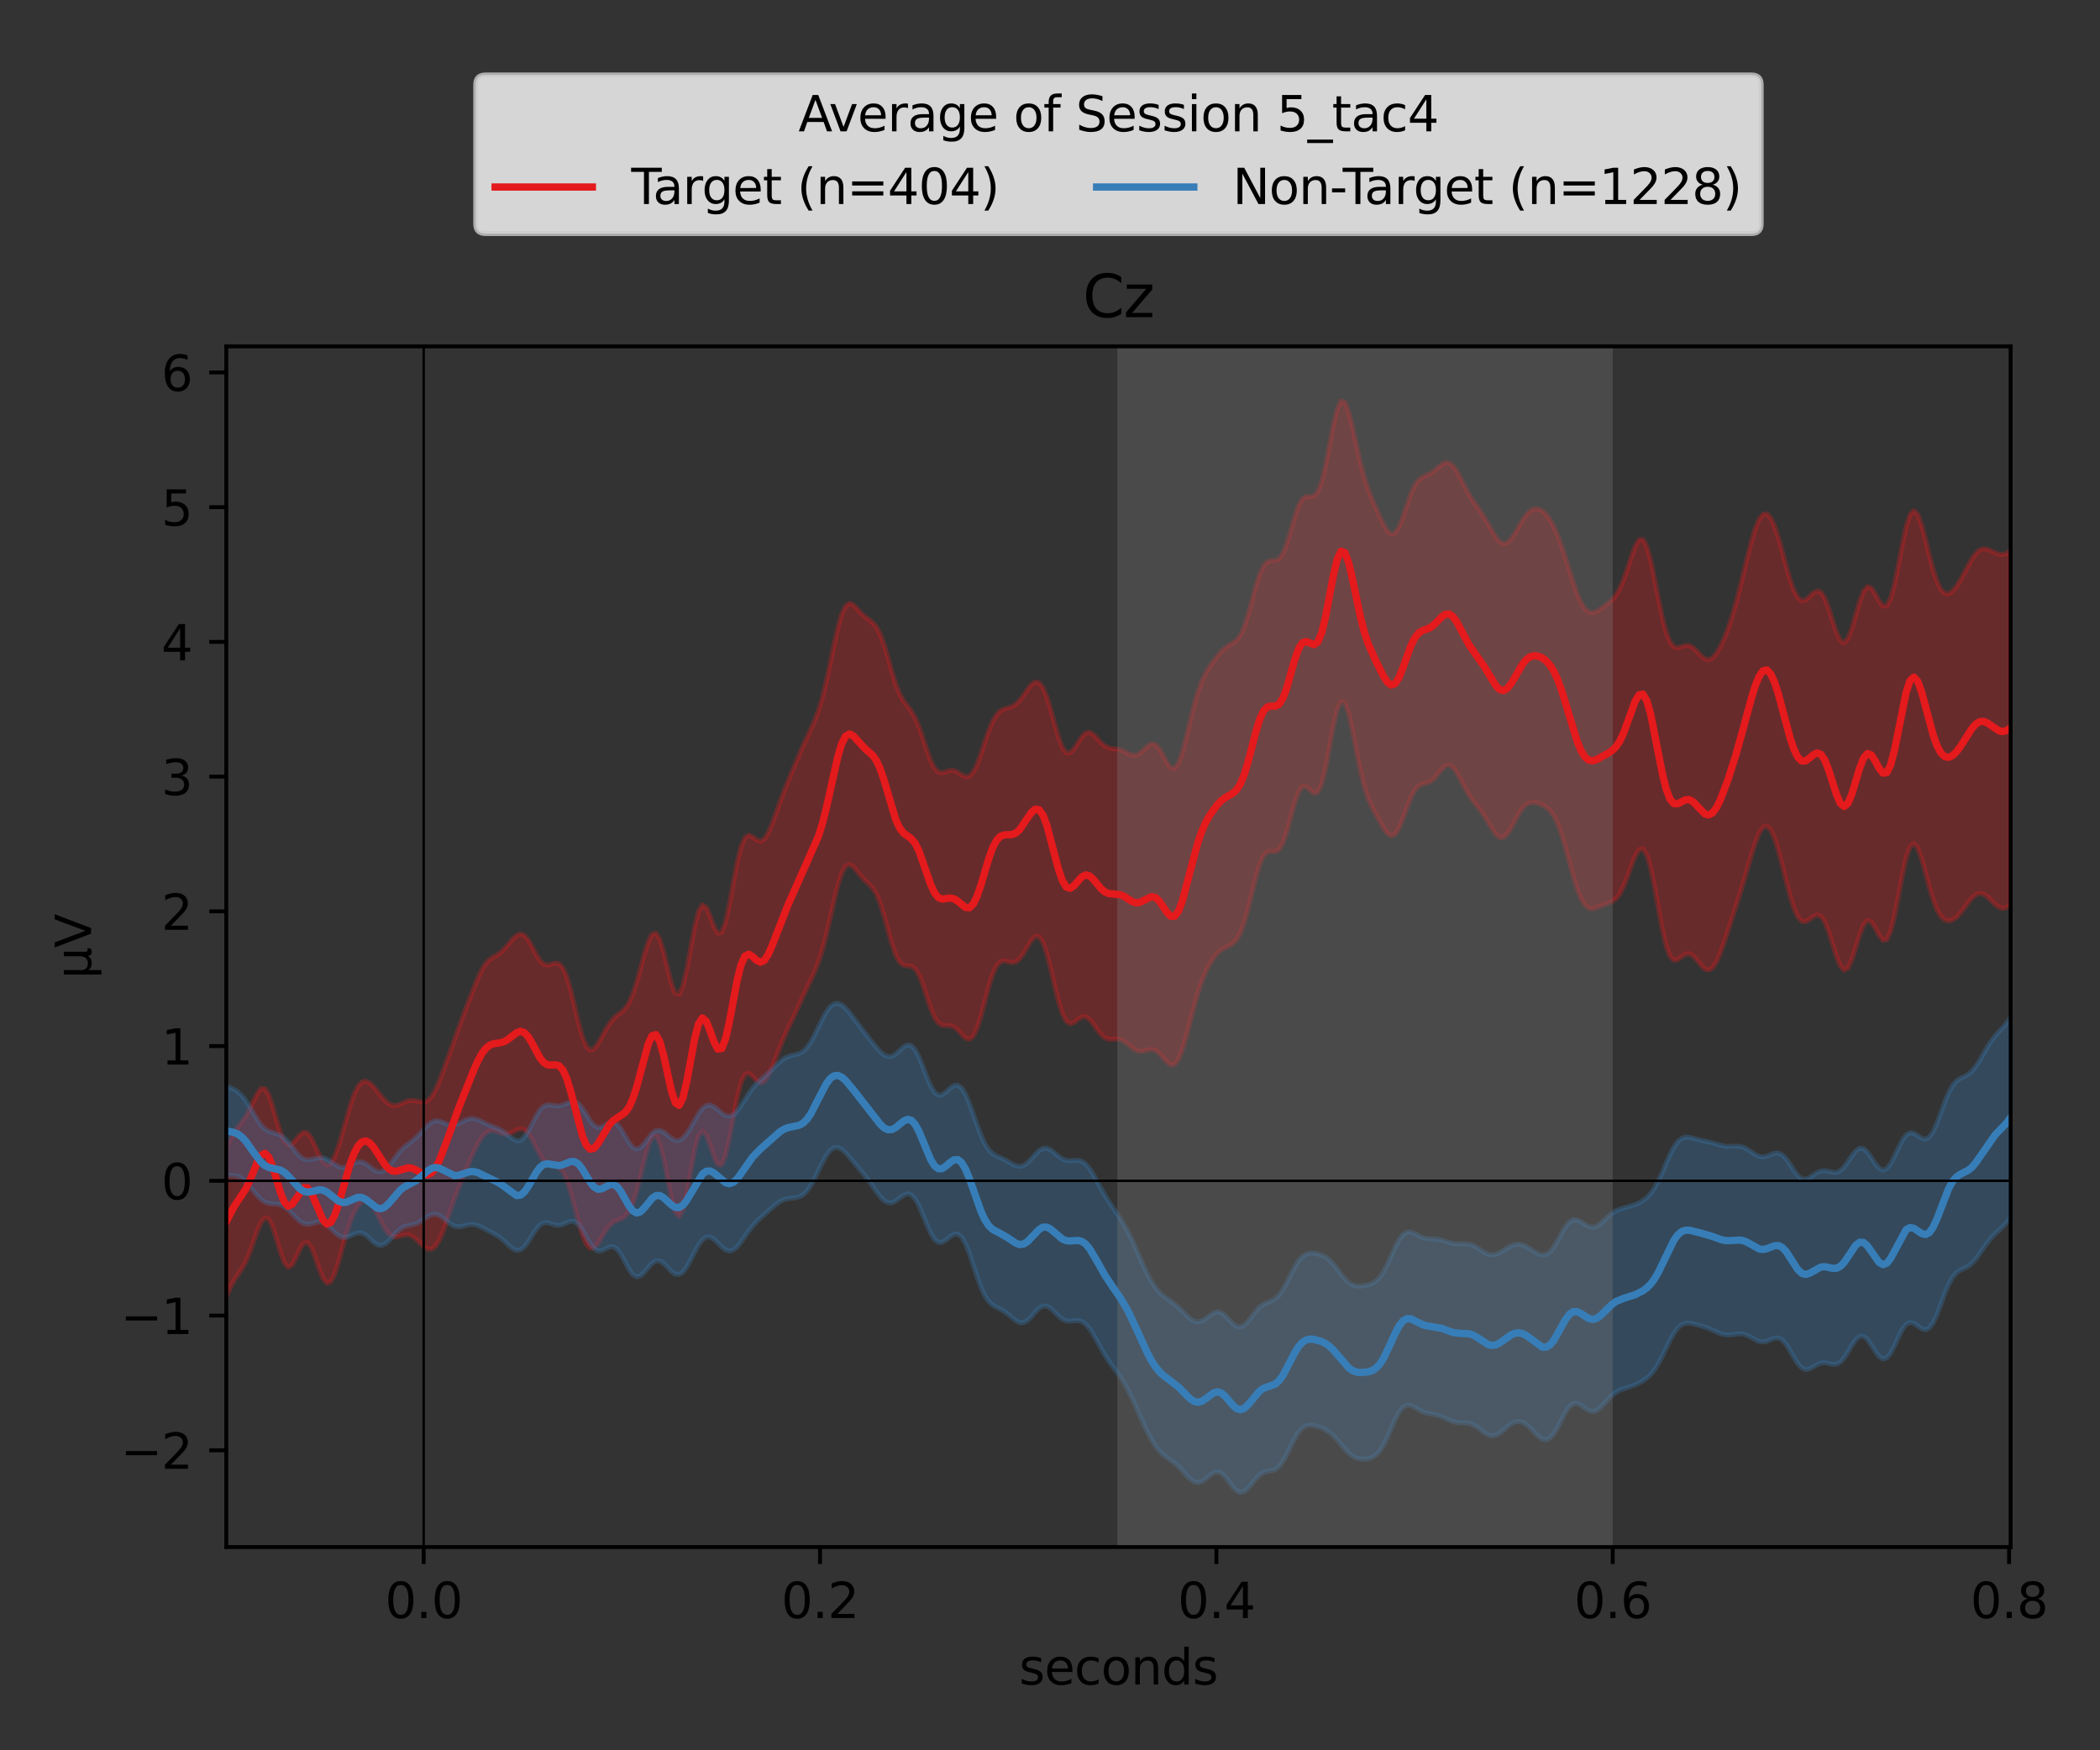<?xml version="1.0" encoding="utf-8" standalone="no"?>
<!DOCTYPE svg PUBLIC "-//W3C//DTD SVG 1.1//EN"
  "http://www.w3.org/Graphics/SVG/1.1/DTD/svg11.dtd">
<svg xmlns:xlink="http://www.w3.org/1999/xlink" width="432pt" height="360pt" viewBox="0 0 432 360" xmlns="http://www.w3.org/2000/svg" version="1.1">
 <rect x="0" y="0" width="432" height="360" fill="#333333" stroke="none"/>
 <defs>
  <style type="text/css">*{stroke-linejoin: round; stroke-linecap: butt}</style>
 </defs>
 <g id="figure_1">
  <g id="patch_1">
   <path d="M 0 360 
L 432 360 
L 432 0 
L 0 0 
L 0 360 
z
" style="fill: none"/>
  </g>
  <g id="axes_1">
   <g id="patch_2">
    <path d="M 46.55 318.2 
L 413.615 318.2 
L 413.615 71.241 
L 46.55 71.241 
L 46.55 318.2 
z
" style="fill: none"/>
   </g>
   <g id="PolyCollection_1">
    <defs>
     <path id="m4ceb581b80" d="M 46.55 -124.128 
L 46.55 -93.335 
L 47.346 -95.109 
L 48.142 -96.618 
L 48.939 -97.835 
L 49.735 -98.994 
L 50.531 -100.411 
L 51.327 -102.27 
L 52.124 -104.495 
L 52.92 -106.759 
L 53.716 -108.59 
L 54.512 -109.512 
L 55.309 -109.196 
L 56.105 -107.605 
L 56.901 -105.09 
L 57.697 -102.36 
L 58.494 -100.244 
L 59.29 -99.35 
L 60.086 -99.821 
L 60.882 -101.293 
L 61.679 -103.05 
L 62.475 -104.293 
L 63.271 -104.442 
L 64.067 -103.342 
L 64.863 -101.308 
L 65.66 -98.97 
L 66.456 -97.036 
L 67.252 -96.077 
L 68.048 -96.391 
L 68.845 -97.95 
L 69.641 -100.427 
L 70.437 -103.322 
L 71.233 -106.149 
L 72.03 -108.59 
L 72.826 -110.524 
L 73.622 -111.93 
L 74.418 -112.787 
L 75.215 -113.042 
L 76.011 -112.653 
L 76.807 -111.665 
L 77.603 -110.244 
L 78.4 -108.661 
L 79.196 -107.225 
L 79.992 -106.184 
L 80.788 -105.652 
L 81.584 -105.578 
L 82.381 -105.777 
L 83.177 -106.006 
L 83.973 -106.04 
L 84.769 -105.752 
L 85.566 -105.145 
L 86.362 -104.356 
L 87.158 -103.599 
L 87.954 -103.102 
L 88.751 -103.062 
L 89.547 -103.628 
L 90.343 -104.86 
L 91.139 -106.694 
L 91.936 -108.92 
L 92.732 -111.258 
L 93.528 -113.488 
L 94.324 -115.55 
L 95.12 -117.516 
L 95.917 -119.465 
L 96.713 -121.385 
L 97.509 -123.179 
L 98.305 -124.741 
L 99.102 -125.997 
L 99.898 -126.896 
L 100.694 -127.39 
L 101.49 -127.471 
L 102.287 -127.232 
L 103.083 -126.885 
L 103.879 -126.678 
L 104.675 -126.765 
L 105.472 -127.128 
L 106.268 -127.573 
L 107.064 -127.824 
L 107.86 -127.631 
L 108.657 -126.87 
L 109.453 -125.593 
L 110.249 -124.018 
L 111.045 -122.462 
L 111.841 -121.23 
L 112.638 -120.492 
L 113.434 -120.205 
L 114.23 -120.106 
L 115.026 -119.794 
L 115.823 -118.883 
L 116.619 -117.156 
L 117.415 -114.653 
L 118.211 -111.666 
L 119.008 -108.636 
L 119.804 -106.015 
L 120.6 -104.157 
L 121.396 -103.259 
L 122.193 -103.326 
L 122.989 -104.172 
L 123.785 -105.463 
L 124.581 -106.812 
L 125.378 -107.906 
L 126.174 -108.612 
L 126.97 -108.999 
L 127.766 -109.288 
L 128.562 -109.768 
L 129.359 -110.726 
L 130.155 -112.384 
L 130.951 -114.823 
L 131.747 -117.907 
L 132.544 -121.239 
L 133.34 -124.196 
L 134.136 -126.08 
L 134.932 -126.334 
L 135.729 -124.753 
L 136.525 -121.588 
L 137.321 -117.526 
L 138.117 -113.545 
L 138.914 -110.684 
L 139.71 -109.77 
L 140.506 -111.149 
L 141.302 -114.521 
L 142.099 -118.98 
L 142.895 -123.288 
L 143.691 -126.303 
L 144.487 -127.374 
L 145.283 -126.528 
L 146.08 -124.406 
L 146.876 -122.019 
L 147.672 -120.422 
L 148.468 -120.408 
L 149.265 -122.278 
L 150.061 -125.75 
L 150.857 -130.055 
L 151.653 -134.207 
L 152.45 -137.342 
L 153.246 -139.002 
L 154.042 -139.254 
L 154.838 -138.593 
L 155.635 -137.715 
L 156.431 -137.244 
L 157.227 -137.548 
L 158.023 -138.673 
L 158.819 -140.419 
L 159.616 -142.472 
L 160.412 -144.545 
L 161.208 -146.473 
L 162.004 -148.233 
L 162.801 -149.906 
L 163.597 -151.585 
L 164.393 -153.307 
L 165.189 -155.041 
L 165.986 -156.736 
L 166.782 -158.399 
L 167.578 -160.139 
L 168.374 -162.148 
L 169.171 -164.618 
L 169.967 -167.634 
L 170.763 -171.086 
L 171.559 -174.66 
L 172.356 -177.908 
L 173.152 -180.389 
L 173.948 -181.824 
L 174.744 -182.188 
L 175.54 -181.71 
L 176.337 -180.774 
L 177.133 -179.762 
L 177.929 -178.901 
L 178.725 -178.172 
L 179.522 -177.33 
L 180.318 -176.041 
L 181.114 -174.08 
L 181.91 -171.474 
L 182.707 -168.527 
L 183.503 -165.707 
L 184.299 -163.463 
L 185.095 -162.054 
L 185.892 -161.453 
L 186.688 -161.35 
L 187.484 -161.263 
L 188.28 -160.711 
L 189.077 -159.405 
L 189.873 -157.368 
L 190.669 -154.919 
L 191.465 -152.541 
L 192.261 -150.671 
L 193.058 -149.541 
L 193.854 -149.099 
L 194.65 -149.062 
L 195.446 -149.055 
L 196.243 -148.775 
L 197.039 -148.12 
L 197.835 -147.236 
L 198.631 -146.466 
L 199.428 -146.234 
L 200.224 -146.884 
L 201.02 -148.546 
L 201.816 -151.074 
L 202.613 -154.083 
L 203.409 -157.071 
L 204.205 -159.577 
L 205.001 -161.301 
L 205.798 -162.175 
L 206.594 -162.358 
L 207.39 -162.173 
L 208.186 -162.002 
L 208.982 -162.159 
L 209.779 -162.805 
L 210.575 -163.914 
L 211.371 -165.289 
L 212.167 -166.591 
L 212.964 -167.405 
L 213.76 -167.333 
L 214.556 -166.131 
L 215.352 -163.82 
L 216.149 -160.698 
L 216.945 -157.256 
L 217.741 -154.036 
L 218.537 -151.506 
L 219.334 -149.955 
L 220.13 -149.427 
L 220.926 -149.69 
L 221.722 -150.316 
L 222.518 -150.826 
L 223.315 -150.873 
L 224.111 -150.348 
L 224.907 -149.375 
L 225.703 -148.226 
L 226.5 -147.202 
L 227.296 -146.519 
L 228.092 -146.235 
L 228.888 -146.233 
L 229.685 -146.286 
L 230.481 -146.173 
L 231.277 -145.783 
L 232.073 -145.164 
L 232.87 -144.489 
L 233.666 -143.964 
L 234.462 -143.732 
L 235.258 -143.799 
L 236.055 -144.02 
L 236.851 -144.155 
L 237.647 -143.978 
L 238.443 -143.391 
L 239.239 -142.489 
L 240.036 -141.553 
L 240.832 -140.962 
L 241.628 -141.077 
L 242.424 -142.112 
L 243.221 -144.071 
L 244.017 -146.747 
L 244.813 -149.801 
L 245.609 -152.874 
L 246.406 -155.683 
L 247.202 -158.077 
L 247.998 -160.037 
L 248.794 -161.618 
L 249.591 -162.886 
L 250.387 -163.87 
L 251.183 -164.58 
L 251.979 -165.057 
L 252.776 -165.423 
L 253.572 -165.888 
L 254.368 -166.708 
L 255.164 -168.114 
L 255.96 -170.241 
L 256.757 -173.053 
L 257.553 -176.298 
L 258.349 -179.528 
L 259.145 -182.222 
L 259.942 -183.995 
L 260.738 -184.773 
L 261.534 -184.857 
L 262.33 -184.815 
L 263.127 -185.26 
L 263.923 -186.609 
L 264.719 -188.918 
L 265.515 -191.844 
L 266.312 -194.769 
L 267.108 -197.031 
L 267.904 -198.186 
L 268.7 -198.199 
L 269.497 -197.492 
L 270.293 -196.827 
L 271.089 -197.037 
L 271.885 -198.706 
L 272.681 -201.914 
L 273.478 -206.165 
L 274.274 -210.535 
L 275.07 -213.988 
L 275.866 -215.717 
L 276.663 -215.37 
L 277.459 -213.109 
L 278.255 -209.512 
L 279.051 -205.37 
L 279.848 -201.436 
L 280.644 -198.202 
L 281.44 -195.788 
L 282.236 -193.993 
L 283.033 -192.489 
L 283.829 -191.04 
L 284.625 -189.649 
L 285.421 -188.549 
L 286.217 -188.063 
L 287.014 -188.431 
L 287.81 -189.681 
L 288.606 -191.597 
L 289.402 -193.793 
L 290.199 -195.835 
L 290.995 -197.386 
L 291.791 -198.311 
L 292.587 -198.717 
L 293.384 -198.9 
L 294.18 -199.197 
L 294.976 -199.82 
L 295.772 -200.752 
L 296.569 -201.748 
L 297.365 -202.464 
L 298.161 -202.614 
L 298.957 -202.08 
L 299.754 -200.951 
L 300.55 -199.466 
L 301.346 -197.913 
L 302.142 -196.514 
L 302.938 -195.35 
L 303.735 -194.347 
L 304.531 -193.342 
L 305.327 -192.197 
L 306.123 -190.886 
L 306.92 -189.539 
L 307.716 -188.402 
L 308.512 -187.747 
L 309.308 -187.764 
L 310.105 -188.478 
L 310.901 -189.735 
L 311.697 -191.252 
L 312.493 -192.717 
L 313.29 -193.881 
L 314.086 -194.619 
L 314.882 -194.937 
L 315.678 -194.934 
L 316.475 -194.734 
L 317.271 -194.414 
L 318.067 -193.959 
L 318.863 -193.258 
L 319.659 -192.154 
L 320.456 -190.511 
L 321.252 -188.291 
L 322.048 -185.591 
L 322.844 -182.637 
L 323.641 -179.73 
L 324.437 -177.164 
L 325.233 -175.163 
L 326.029 -173.839 
L 326.826 -173.179 
L 327.622 -173.059 
L 328.418 -173.279 
L 329.214 -173.627 
L 330.011 -173.953 
L 330.807 -174.23 
L 331.603 -174.557 
L 332.399 -175.122 
L 333.196 -176.12 
L 333.992 -177.654 
L 334.788 -179.663 
L 335.584 -181.887 
L 336.38 -183.904 
L 337.177 -185.225 
L 337.973 -185.403 
L 338.769 -184.156 
L 339.565 -181.459 
L 340.362 -177.602 
L 341.158 -173.167 
L 341.954 -168.894 
L 342.75 -165.471 
L 343.547 -163.316 
L 344.343 -162.468 
L 345.139 -162.611 
L 345.935 -163.219 
L 346.732 -163.754 
L 347.528 -163.841 
L 348.324 -163.366 
L 349.12 -162.47 
L 349.916 -161.461 
L 350.713 -160.694 
L 351.509 -160.464 
L 352.305 -160.941 
L 353.101 -162.149 
L 353.898 -163.973 
L 354.694 -166.205 
L 355.49 -168.621 
L 356.286 -171.065 
L 357.083 -173.501 
L 357.879 -175.989 
L 358.675 -178.6 
L 359.471 -181.326 
L 360.268 -184.048 
L 361.064 -186.55 
L 361.86 -188.562 
L 362.656 -189.816 
L 363.453 -190.1 
L 364.249 -189.326 
L 365.045 -187.56 
L 365.841 -185.011 
L 366.637 -181.973 
L 367.434 -178.777 
L 368.23 -175.757 
L 369.026 -173.229 
L 369.822 -171.445 
L 370.619 -170.529 
L 371.415 -170.417 
L 372.211 -170.86 
L 373.007 -171.469 
L 373.804 -171.811 
L 374.6 -171.509 
L 375.396 -170.347 
L 376.192 -168.352 
L 376.989 -165.822 
L 377.785 -163.273 
L 378.581 -161.307 
L 379.377 -160.436 
L 380.174 -160.91 
L 380.97 -162.625 
L 381.766 -165.123 
L 382.562 -167.725 
L 383.358 -169.736 
L 384.155 -170.66 
L 384.951 -170.367 
L 385.747 -169.146 
L 386.543 -167.627 
L 387.34 -166.597 
L 388.136 -166.743 
L 388.932 -168.425 
L 389.728 -171.557 
L 390.525 -175.635 
L 391.321 -179.89 
L 392.117 -183.504 
L 392.913 -185.817 
L 393.71 -186.486 
L 394.506 -185.545 
L 395.302 -183.357 
L 396.098 -180.48 
L 396.895 -177.494 
L 397.691 -174.859 
L 398.487 -172.836 
L 399.283 -171.495 
L 400.079 -170.775 
L 400.876 -170.565 
L 401.672 -170.77 
L 402.468 -171.324 
L 403.264 -172.165 
L 404.061 -173.199 
L 404.857 -174.287 
L 405.653 -175.261 
L 406.449 -175.958 
L 407.246 -176.257 
L 408.042 -176.106 
L 408.838 -175.557 
L 409.634 -174.764 
L 410.431 -173.953 
L 411.227 -173.358 
L 412.023 -173.141 
L 412.819 -173.351 
L 413.615 -173.928 
L 413.615 -246.762 
L 413.615 -246.762 
L 412.819 -246.173 
L 412.023 -245.932 
L 411.227 -246.004 
L 410.431 -246.304 
L 409.634 -246.702 
L 408.838 -247.039 
L 408.042 -247.144 
L 407.246 -246.875 
L 406.449 -246.163 
L 405.653 -245.044 
L 404.857 -243.644 
L 404.061 -242.131 
L 403.264 -240.669 
L 402.468 -239.391 
L 401.672 -238.42 
L 400.876 -237.89 
L 400.079 -237.949 
L 399.283 -238.74 
L 398.487 -240.35 
L 397.691 -242.753 
L 396.895 -245.769 
L 396.098 -249.031 
L 395.302 -252.026 
L 394.506 -254.174 
L 393.71 -254.97 
L 392.913 -254.121 
L 392.117 -251.66 
L 391.321 -247.983 
L 390.525 -243.777 
L 389.728 -239.852 
L 388.932 -236.925 
L 388.136 -235.42 
L 387.34 -235.364 
L 386.543 -236.394 
L 385.747 -237.871 
L 384.951 -239.058 
L 384.155 -239.34 
L 383.358 -238.403 
L 382.562 -236.332 
L 381.766 -233.576 
L 380.97 -230.807 
L 380.174 -228.714 
L 379.377 -227.805 
L 378.581 -228.27 
L 377.785 -229.938 
L 376.989 -232.343 
L 376.192 -234.871 
L 375.396 -236.941 
L 374.6 -238.17 
L 373.804 -238.462 
L 373.007 -238.014 
L 372.211 -237.227 
L 371.415 -236.57 
L 370.619 -236.441 
L 369.822 -237.087 
L 369.026 -238.578 
L 368.23 -240.824 
L 367.434 -243.598 
L 366.637 -246.58 
L 365.841 -249.418 
L 365.045 -251.797 
L 364.249 -253.479 
L 363.453 -254.312 
L 362.656 -254.207 
L 361.86 -253.149 
L 361.064 -251.214 
L 360.268 -248.577 
L 359.471 -245.481 
L 358.675 -242.186 
L 357.879 -238.923 
L 357.083 -235.87 
L 356.286 -233.135 
L 355.49 -230.758 
L 354.694 -228.719 
L 353.898 -226.996 
L 353.101 -225.618 
L 352.305 -224.683 
L 351.509 -224.299 
L 350.713 -224.492 
L 349.916 -225.145 
L 349.12 -226.007 
L 348.324 -226.776 
L 347.528 -227.213 
L 346.732 -227.241 
L 345.935 -226.99 
L 345.139 -226.766 
L 344.343 -226.969 
L 343.547 -227.971 
L 342.75 -229.999 
L 341.954 -233.052 
L 341.158 -236.875 
L 340.362 -240.987 
L 339.565 -244.767 
L 338.769 -247.596 
L 337.973 -249.04 
L 337.177 -248.977 
L 336.38 -247.63 
L 335.584 -245.465 
L 334.788 -243.023 
L 333.992 -240.755 
L 333.196 -238.922 
L 332.399 -237.58 
L 331.603 -236.632 
L 330.807 -235.914 
L 330.011 -235.291 
L 329.214 -234.714 
L 328.418 -234.235 
L 327.622 -233.985 
L 326.826 -234.128 
L 326.029 -234.806 
L 325.233 -236.09 
L 324.437 -237.941 
L 323.641 -240.224 
L 322.844 -242.742 
L 322.048 -245.288 
L 321.252 -247.693 
L 320.456 -249.835 
L 319.659 -251.646 
L 318.863 -253.097 
L 318.067 -254.188 
L 317.271 -254.928 
L 316.475 -255.32 
L 315.678 -255.351 
L 314.882 -254.998 
L 314.086 -254.253 
L 313.29 -253.152 
L 312.493 -251.805 
L 311.697 -250.403 
L 310.901 -249.186 
L 310.105 -248.39 
L 309.308 -248.174 
L 308.512 -248.581 
L 307.716 -249.525 
L 306.92 -250.819 
L 306.123 -252.24 
L 305.327 -253.607 
L 304.531 -254.843 
L 303.735 -255.981 
L 302.938 -257.136 
L 302.142 -258.424 
L 301.346 -259.893 
L 300.55 -261.471 
L 299.754 -262.968 
L 298.957 -264.14 
L 298.161 -264.79 
L 297.365 -264.86 
L 296.569 -264.456 
L 295.772 -263.797 
L 294.976 -263.119 
L 294.18 -262.581 
L 293.384 -262.196 
L 292.587 -261.821 
L 291.791 -261.201 
L 290.995 -260.079 
L 290.199 -258.333 
L 289.402 -256.083 
L 288.606 -253.693 
L 287.81 -251.652 
L 287.014 -250.391 
L 286.217 -250.123 
L 285.421 -250.787 
L 284.625 -252.118 
L 283.829 -253.797 
L 283.033 -255.59 
L 282.236 -257.444 
L 281.44 -259.478 
L 280.644 -261.903 
L 279.848 -264.883 
L 279.051 -268.38 
L 278.255 -272.049 
L 277.459 -275.264 
L 276.663 -277.285 
L 275.866 -277.533 
L 275.07 -275.843 
L 274.274 -272.549 
L 273.478 -268.389 
L 272.681 -264.257 
L 271.885 -260.93 
L 271.089 -258.839 
L 270.293 -257.968 
L 269.497 -257.88 
L 268.7 -257.902 
L 267.904 -257.383 
L 267.108 -255.95 
L 266.312 -253.641 
L 265.515 -250.863 
L 264.719 -248.209 
L 263.923 -246.198 
L 263.127 -245.072 
L 262.33 -244.707 
L 261.534 -244.685 
L 260.738 -244.471 
L 259.942 -243.618 
L 259.145 -241.914 
L 258.349 -239.437 
L 257.553 -236.51 
L 256.757 -233.594 
L 255.96 -231.128 
L 255.164 -229.372 
L 254.368 -228.32 
L 253.572 -227.733 
L 252.776 -227.286 
L 251.979 -226.724 
L 251.183 -225.95 
L 250.387 -225.002 
L 249.591 -223.952 
L 248.794 -222.816 
L 247.998 -221.505 
L 247.202 -219.847 
L 246.406 -217.666 
L 245.609 -214.889 
L 244.813 -211.64 
L 244.017 -208.259 
L 243.221 -205.23 
L 242.424 -203.033 
L 241.628 -201.986 
L 240.832 -202.124 
L 240.036 -203.18 
L 239.239 -204.665 
L 238.443 -206.036 
L 237.647 -206.872 
L 236.851 -207.002 
L 236.055 -206.53 
L 235.258 -205.758 
L 234.462 -205.044 
L 233.666 -204.658 
L 232.87 -204.684 
L 232.073 -205.017 
L 231.277 -205.45 
L 230.481 -205.791 
L 229.685 -205.966 
L 228.888 -206.041 
L 228.092 -206.183 
L 227.296 -206.559 
L 226.5 -207.239 
L 225.703 -208.122 
L 224.907 -208.945 
L 224.111 -209.386 
L 223.315 -209.213 
L 222.518 -208.405 
L 221.722 -207.181 
L 220.926 -205.939 
L 220.13 -205.143 
L 219.334 -205.189 
L 218.537 -206.293 
L 217.741 -208.392 
L 216.945 -211.155 
L 216.149 -214.078 
L 215.352 -216.661 
L 214.556 -218.542 
L 213.76 -219.56 
L 212.964 -219.726 
L 212.167 -219.185 
L 211.371 -218.183 
L 210.575 -217.015 
L 209.779 -215.952 
L 208.982 -215.161 
L 208.186 -214.678 
L 207.39 -214.413 
L 206.594 -214.19 
L 205.798 -213.788 
L 205.001 -212.99 
L 204.205 -211.647 
L 203.409 -209.748 
L 202.613 -207.442 
L 201.816 -205.022 
L 201.02 -202.845 
L 200.224 -201.233 
L 199.428 -200.37 
L 198.631 -200.24 
L 197.835 -200.615 
L 197.039 -201.148 
L 196.243 -201.508 
L 195.446 -201.529 
L 194.65 -201.281 
L 193.854 -201.046 
L 193.058 -201.185 
L 192.261 -201.991 
L 191.465 -203.551 
L 190.669 -205.711 
L 189.873 -208.133 
L 189.077 -210.43 
L 188.28 -212.311 
L 187.484 -213.697 
L 186.688 -214.75 
L 185.892 -215.807 
L 185.095 -217.231 
L 184.299 -219.237 
L 183.503 -221.785 
L 182.707 -224.593 
L 181.91 -227.26 
L 181.114 -229.443 
L 180.318 -230.985 
L 179.522 -231.951 
L 178.725 -232.579 
L 177.929 -233.157 
L 177.133 -233.887 
L 176.337 -234.771 
L 175.54 -235.575 
L 174.744 -235.903 
L 173.948 -235.347 
L 173.152 -233.67 
L 172.356 -230.904 
L 171.559 -227.351 
L 170.763 -223.478 
L 169.967 -219.758 
L 169.171 -216.526 
L 168.374 -213.9 
L 167.578 -211.793 
L 166.782 -209.997 
L 165.986 -208.298 
L 165.189 -206.559 
L 164.393 -204.74 
L 163.597 -202.865 
L 162.801 -200.969 
L 162.004 -199.05 
L 161.208 -197.056 
L 160.412 -194.935 
L 159.616 -192.705 
L 158.819 -190.517 
L 158.023 -188.648 
L 157.227 -187.404 
L 156.431 -186.961 
L 155.635 -187.24 
L 154.838 -187.857 
L 154.042 -188.22 
L 153.246 -187.701 
L 152.45 -185.869 
L 151.653 -182.664 
L 150.857 -178.477 
L 150.061 -174.081 
L 149.265 -170.413 
L 148.468 -168.276 
L 147.672 -168.025 
L 146.876 -169.4 
L 146.08 -171.562 
L 145.283 -173.387 
L 144.487 -173.872 
L 143.691 -172.495 
L 142.895 -169.364 
L 142.099 -165.135 
L 141.302 -160.781 
L 140.506 -157.313 
L 139.71 -155.512 
L 138.914 -155.719 
L 138.117 -157.732 
L 137.321 -160.865 
L 136.525 -164.179 
L 135.729 -166.775 
L 134.932 -168.054 
L 134.136 -167.818 
L 133.34 -166.235 
L 132.544 -163.714 
L 131.747 -160.768 
L 130.951 -157.891 
L 130.155 -155.465 
L 129.359 -153.683 
L 128.562 -152.524 
L 127.766 -151.789 
L 126.97 -151.193 
L 126.174 -150.475 
L 125.378 -149.48 
L 124.581 -148.19 
L 123.785 -146.72 
L 122.989 -145.304 
L 122.193 -144.28 
L 121.396 -144.021 
L 120.6 -144.823 
L 119.804 -146.769 
L 119.008 -149.654 
L 118.211 -153.027 
L 117.415 -156.325 
L 116.619 -159.046 
L 115.823 -160.876 
L 115.026 -161.763 
L 114.23 -161.9 
L 113.434 -161.659 
L 112.638 -161.471 
L 111.841 -161.691 
L 111.045 -162.484 
L 110.249 -163.778 
L 109.453 -165.301 
L 108.657 -166.686 
L 107.86 -167.611 
L 107.064 -167.908 
L 106.268 -167.597 
L 105.472 -166.851 
L 104.675 -165.907 
L 103.879 -164.979 
L 103.083 -164.207 
L 102.287 -163.626 
L 101.49 -163.155 
L 100.694 -162.612 
L 99.898 -161.777 
L 99.102 -160.508 
L 98.305 -158.821 
L 97.509 -156.869 
L 96.713 -154.826 
L 95.917 -152.77 
L 95.12 -150.68 
L 94.324 -148.516 
L 93.528 -146.287 
L 92.732 -144.044 
L 91.936 -141.822 
L 91.139 -139.641 
L 90.343 -137.568 
L 89.547 -135.754 
L 88.751 -134.387 
L 87.954 -133.587 
L 87.158 -133.32 
L 86.362 -133.405 
L 85.566 -133.598 
L 84.769 -133.691 
L 83.973 -133.576 
L 83.177 -133.268 
L 82.381 -132.892 
L 81.584 -132.621 
L 80.788 -132.616 
L 79.992 -132.959 
L 79.196 -133.636 
L 78.4 -134.554 
L 77.603 -135.573 
L 76.807 -136.534 
L 76.011 -137.275 
L 75.215 -137.63 
L 74.418 -137.432 
L 73.622 -136.543 
L 72.826 -134.903 
L 72.03 -132.589 
L 71.233 -129.826 
L 70.437 -126.935 
L 69.641 -124.257 
L 68.845 -122.103 
L 68.048 -120.749 
L 67.252 -120.387 
L 66.456 -121.038 
L 65.66 -122.482 
L 64.863 -124.281 
L 64.067 -125.911 
L 63.271 -126.937 
L 62.475 -127.139 
L 61.679 -126.579 
L 60.882 -125.595 
L 60.086 -124.711 
L 59.29 -124.465 
L 58.494 -125.219 
L 57.697 -127.026 
L 56.901 -129.608 
L 56.105 -132.414 
L 55.309 -134.76 
L 54.512 -136.068 
L 53.716 -136.105 
L 52.92 -135.075 
L 52.124 -133.474 
L 51.327 -131.821 
L 50.531 -130.414 
L 49.735 -129.263 
L 48.939 -128.191 
L 48.142 -126.998 
L 47.346 -125.608 
L 46.55 -124.128 
z
" style="stroke: #e41a1c; stroke-opacity: 0.3"/>
    </defs>
    <g clip-path="url(#pe6af0e2bb4)">
     <use xlink:href="#m4ceb581b80" x="0" y="360" style="fill: #e41a1c; fill-opacity: 0.3; stroke: #e41a1c; stroke-opacity: 0.3"/>
    </g>
   </g>
   <g id="PolyCollection_2">
    <defs>
     <path id="m73e50758af" d="M 46.55 -136.618 
L 46.55 -118.182 
L 47.346 -118.218 
L 48.142 -118.208 
L 48.939 -118.047 
L 49.735 -117.643 
L 50.531 -116.967 
L 51.327 -116.066 
L 52.124 -115.054 
L 52.92 -114.077 
L 53.716 -113.273 
L 54.512 -112.73 
L 55.309 -112.46 
L 56.105 -112.383 
L 56.901 -112.355 
L 57.697 -112.21 
L 58.494 -111.831 
L 59.29 -111.194 
L 60.086 -110.377 
L 60.882 -109.526 
L 61.679 -108.804 
L 62.475 -108.34 
L 63.271 -108.191 
L 64.067 -108.314 
L 64.863 -108.559 
L 65.66 -108.712 
L 66.456 -108.582 
L 67.252 -108.095 
L 68.048 -107.341 
L 68.845 -106.52 
L 69.641 -105.854 
L 70.437 -105.498 
L 71.233 -105.496 
L 72.03 -105.774 
L 72.826 -106.159 
L 73.622 -106.433 
L 74.418 -106.406 
L 75.215 -106.001 
L 76.011 -105.306 
L 76.807 -104.544 
L 77.603 -103.982 
L 78.4 -103.821 
L 79.196 -104.125 
L 79.992 -104.811 
L 80.788 -105.695 
L 81.584 -106.565 
L 82.381 -107.253 
L 83.177 -107.687 
L 83.973 -107.912 
L 84.769 -108.061 
L 85.566 -108.285 
L 86.362 -108.678 
L 87.158 -109.216 
L 87.954 -109.774 
L 88.751 -110.178 
L 89.547 -110.283 
L 90.343 -110.038 
L 91.139 -109.501 
L 91.936 -108.824 
L 92.732 -108.199 
L 93.528 -107.787 
L 94.324 -107.658 
L 95.12 -107.77 
L 95.917 -107.986 
L 96.713 -108.147 
L 97.509 -108.136 
L 98.305 -107.922 
L 99.102 -107.557 
L 99.898 -107.127 
L 100.694 -106.704 
L 101.49 -106.295 
L 102.287 -105.845 
L 103.083 -105.283 
L 103.879 -104.586 
L 104.675 -103.826 
L 105.472 -103.169 
L 106.268 -102.814 
L 107.064 -102.919 
L 107.86 -103.538 
L 108.657 -104.586 
L 109.453 -105.862 
L 110.249 -107.092 
L 111.045 -108.019 
L 111.841 -108.492 
L 112.638 -108.523 
L 113.434 -108.283 
L 114.23 -108.024 
L 115.026 -107.96 
L 115.823 -108.164 
L 116.619 -108.529 
L 117.415 -108.808 
L 118.211 -108.732 
L 119.008 -108.131 
L 119.804 -107.025 
L 120.6 -105.621 
L 121.396 -104.241 
L 122.193 -103.205 
L 122.989 -102.71 
L 123.785 -102.757 
L 124.581 -103.148 
L 125.378 -103.543 
L 126.174 -103.59 
L 126.97 -103.06 
L 127.766 -101.946 
L 128.562 -100.466 
L 129.359 -98.985 
L 130.155 -97.872 
L 130.951 -97.382 
L 131.747 -97.573 
L 132.544 -98.305 
L 133.34 -99.286 
L 134.136 -100.174 
L 134.932 -100.681 
L 135.729 -100.659 
L 136.525 -100.142 
L 137.321 -99.322 
L 138.117 -98.485 
L 138.914 -97.921 
L 139.71 -97.852 
L 140.506 -98.373 
L 141.302 -99.441 
L 142.099 -100.89 
L 142.895 -102.473 
L 143.691 -103.92 
L 144.487 -104.999 
L 145.283 -105.561 
L 146.08 -105.57 
L 146.876 -105.11 
L 147.672 -104.358 
L 148.468 -103.549 
L 149.265 -102.924 
L 150.061 -102.677 
L 150.857 -102.9 
L 151.653 -103.568 
L 152.45 -104.558 
L 153.246 -105.697 
L 154.042 -106.827 
L 154.838 -107.846 
L 155.635 -108.723 
L 156.431 -109.486 
L 157.227 -110.195 
L 158.023 -110.898 
L 158.819 -111.604 
L 159.616 -112.271 
L 160.412 -112.833 
L 161.208 -113.231 
L 162.004 -113.454 
L 162.801 -113.552 
L 163.597 -113.627 
L 164.393 -113.812 
L 165.189 -114.237 
L 165.986 -114.998 
L 166.782 -116.126 
L 167.578 -117.576 
L 168.374 -119.221 
L 169.171 -120.87 
L 169.967 -122.31 
L 170.763 -123.362 
L 171.559 -123.92 
L 172.356 -123.973 
L 173.152 -123.59 
L 173.948 -122.889 
L 174.744 -122.001 
L 175.54 -121.041 
L 176.337 -120.083 
L 177.133 -119.137 
L 177.929 -118.167 
L 178.725 -117.124 
L 179.522 -116 
L 180.318 -114.856 
L 181.114 -113.813 
L 181.91 -113.022 
L 182.707 -112.606 
L 183.503 -112.615 
L 184.299 -112.999 
L 185.095 -113.602 
L 185.892 -114.182 
L 186.688 -114.47 
L 187.484 -114.242 
L 188.28 -113.382 
L 189.077 -111.926 
L 189.873 -110.061 
L 190.669 -108.082 
L 191.465 -106.323 
L 192.261 -105.064 
L 193.058 -104.456 
L 193.854 -104.483 
L 194.65 -104.973 
L 195.446 -105.638 
L 196.243 -106.145 
L 197.039 -106.183 
L 197.835 -105.539 
L 198.631 -104.154 
L 199.428 -102.138 
L 200.224 -99.752 
L 201.02 -97.329 
L 201.816 -95.173 
L 202.613 -93.483 
L 203.409 -92.307 
L 204.205 -91.564 
L 205.001 -91.092 
L 205.798 -90.708 
L 206.594 -90.26 
L 207.39 -89.677 
L 208.186 -88.994 
L 208.982 -88.355 
L 209.779 -87.953 
L 210.575 -87.951 
L 211.371 -88.396 
L 212.167 -89.191 
L 212.964 -90.12 
L 213.76 -90.921 
L 214.556 -91.372 
L 215.352 -91.356 
L 216.149 -90.895 
L 216.945 -90.145 
L 217.741 -89.336 
L 218.537 -88.687 
L 219.334 -88.329 
L 220.13 -88.256 
L 220.926 -88.341 
L 221.722 -88.391 
L 222.518 -88.213 
L 223.315 -87.681 
L 224.111 -86.767 
L 224.907 -85.534 
L 225.703 -84.115 
L 226.5 -82.658 
L 227.296 -81.283 
L 228.092 -80.048 
L 228.888 -78.934 
L 229.685 -77.864 
L 230.481 -76.735 
L 231.277 -75.462 
L 232.073 -74.005 
L 232.87 -72.378 
L 233.666 -70.633 
L 234.462 -68.841 
L 235.258 -67.077 
L 236.055 -65.413 
L 236.851 -63.917 
L 237.647 -62.641 
L 238.443 -61.61 
L 239.239 -60.812 
L 240.036 -60.19 
L 240.832 -59.645 
L 241.628 -59.067 
L 242.424 -58.369 
L 243.221 -57.535 
L 244.017 -56.637 
L 244.813 -55.816 
L 245.609 -55.242 
L 246.406 -55.042 
L 247.202 -55.252 
L 247.998 -55.787 
L 248.794 -56.459 
L 249.591 -57.024 
L 250.387 -57.256 
L 251.183 -57.02 
L 251.979 -56.319 
L 252.776 -55.302 
L 253.572 -54.231 
L 254.368 -53.395 
L 255.164 -53.025 
L 255.96 -53.214 
L 256.757 -53.89 
L 257.553 -54.853 
L 258.349 -55.849 
L 259.145 -56.655 
L 259.942 -57.155 
L 260.738 -57.381 
L 261.534 -57.503 
L 262.33 -57.764 
L 263.127 -58.376 
L 263.923 -59.436 
L 264.719 -60.879 
L 265.515 -62.509 
L 266.312 -64.078 
L 267.108 -65.37 
L 267.904 -66.261 
L 268.7 -66.737 
L 269.497 -66.875 
L 270.293 -66.787 
L 271.089 -66.575 
L 271.885 -66.283 
L 272.681 -65.901 
L 273.478 -65.382 
L 274.274 -64.692 
L 275.07 -63.838 
L 275.866 -62.885 
L 276.663 -61.942 
L 277.459 -61.121 
L 278.255 -60.503 
L 279.051 -60.109 
L 279.848 -59.911 
L 280.644 -59.86 
L 281.44 -59.938 
L 282.236 -60.181 
L 283.033 -60.68 
L 283.829 -61.536 
L 284.625 -62.802 
L 285.421 -64.428 
L 286.217 -66.253 
L 287.014 -68.035 
L 287.81 -69.521 
L 288.606 -70.522 
L 289.402 -70.967 
L 290.199 -70.921 
L 290.995 -70.553 
L 291.791 -70.072 
L 292.587 -69.646 
L 293.384 -69.359 
L 294.18 -69.194 
L 294.976 -69.072 
L 295.772 -68.9 
L 296.569 -68.626 
L 297.365 -68.263 
L 298.161 -67.883 
L 298.957 -67.575 
L 299.754 -67.397 
L 300.55 -67.339 
L 301.346 -67.326 
L 302.142 -67.245 
L 302.938 -66.999 
L 303.735 -66.555 
L 304.531 -65.962 
L 305.327 -65.346 
L 306.123 -64.865 
L 306.92 -64.656 
L 307.716 -64.784 
L 308.512 -65.225 
L 309.308 -65.873 
L 310.105 -66.573 
L 310.901 -67.171 
L 311.697 -67.55 
L 312.493 -67.642 
L 313.29 -67.428 
L 314.086 -66.928 
L 314.882 -66.202 
L 315.678 -65.36 
L 316.475 -64.563 
L 317.271 -64.002 
L 318.067 -63.852 
L 318.863 -64.225 
L 319.659 -65.133 
L 320.456 -66.468 
L 321.252 -68.018 
L 322.048 -69.506 
L 322.844 -70.66 
L 323.641 -71.292 
L 324.437 -71.358 
L 325.233 -70.975 
L 326.029 -70.384 
L 326.826 -69.867 
L 327.622 -69.653 
L 328.418 -69.854 
L 329.214 -70.441 
L 330.011 -71.28 
L 330.807 -72.186 
L 331.603 -72.999 
L 332.399 -73.626 
L 333.196 -74.059 
L 333.992 -74.356 
L 334.788 -74.598 
L 335.584 -74.855 
L 336.38 -75.162 
L 337.177 -75.532 
L 337.973 -75.978 
L 338.769 -76.541 
L 339.565 -77.287 
L 340.362 -78.277 
L 341.158 -79.542 
L 341.954 -81.046 
L 342.75 -82.687 
L 343.547 -84.31 
L 344.343 -85.741 
L 345.139 -86.836 
L 345.935 -87.527 
L 346.732 -87.835 
L 347.528 -87.858 
L 348.324 -87.718 
L 349.12 -87.515 
L 349.916 -87.293 
L 350.713 -87.048 
L 351.509 -86.755 
L 352.305 -86.407 
L 353.101 -86.037 
L 353.898 -85.708 
L 354.694 -85.487 
L 355.49 -85.413 
L 356.286 -85.47 
L 357.083 -85.589 
L 357.879 -85.663 
L 358.675 -85.596 
L 359.471 -85.34 
L 360.268 -84.923 
L 361.064 -84.457 
L 361.86 -84.095 
L 362.656 -83.97 
L 363.453 -84.12 
L 364.249 -84.452 
L 365.045 -84.76 
L 365.841 -84.802 
L 366.637 -84.396 
L 367.434 -83.499 
L 368.23 -82.225 
L 369.026 -80.815 
L 369.822 -79.552 
L 370.619 -78.676 
L 371.415 -78.31 
L 372.211 -78.422 
L 373.007 -78.841 
L 373.804 -79.322 
L 374.6 -79.644 
L 375.396 -79.704 
L 376.192 -79.554 
L 376.989 -79.377 
L 377.785 -79.41 
L 378.581 -79.837 
L 379.377 -80.719 
L 380.174 -81.958 
L 380.97 -83.315 
L 381.766 -84.475 
L 382.562 -85.147 
L 383.358 -85.153 
L 384.155 -84.495 
L 384.951 -83.359 
L 385.747 -82.069 
L 386.543 -80.999 
L 387.34 -80.479 
L 388.136 -80.703 
L 388.932 -81.679 
L 389.728 -83.215 
L 390.525 -84.968 
L 391.321 -86.542 
L 392.117 -87.612 
L 392.913 -88.022 
L 393.71 -87.826 
L 394.506 -87.268 
L 395.302 -86.697 
L 396.098 -86.471 
L 396.895 -86.854 
L 397.691 -87.95 
L 398.487 -89.676 
L 399.283 -91.785 
L 400.079 -93.948 
L 400.876 -95.849 
L 401.672 -97.285 
L 402.468 -98.213 
L 403.264 -98.753 
L 404.061 -99.119 
L 404.857 -99.536 
L 405.653 -100.162 
L 406.449 -101.046 
L 407.246 -102.134 
L 408.042 -103.303 
L 408.838 -104.423 
L 409.634 -105.406 
L 410.431 -106.236 
L 411.227 -106.962 
L 412.023 -107.687 
L 412.819 -108.527 
L 413.615 -109.593 
L 413.615 -150.702 
L 413.615 -150.702 
L 412.819 -149.578 
L 412.023 -148.654 
L 411.227 -147.81 
L 410.431 -146.915 
L 409.634 -145.872 
L 408.838 -144.646 
L 408.042 -143.283 
L 407.246 -141.903 
L 406.449 -140.658 
L 405.653 -139.677 
L 404.857 -139.004 
L 404.061 -138.57 
L 403.264 -138.197 
L 402.468 -137.65 
L 401.672 -136.716 
L 400.876 -135.279 
L 400.079 -133.374 
L 399.283 -131.192 
L 398.487 -129.04 
L 397.691 -127.257 
L 396.895 -126.105 
L 396.098 -125.682 
L 395.302 -125.879 
L 394.506 -126.411 
L 393.71 -126.905 
L 392.913 -127.021 
L 392.117 -126.547 
L 391.321 -125.459 
L 390.525 -123.914 
L 389.728 -122.201 
L 388.932 -120.67 
L 388.136 -119.637 
L 387.34 -119.307 
L 386.543 -119.707 
L 385.747 -120.676 
L 384.951 -121.907 
L 384.155 -123.034 
L 383.358 -123.739 
L 382.562 -123.832 
L 381.766 -123.3 
L 380.97 -122.298 
L 380.174 -121.096 
L 379.377 -119.99 
L 378.581 -119.216 
L 377.785 -118.867 
L 376.989 -118.881 
L 376.192 -119.074 
L 375.396 -119.225 
L 374.6 -119.161 
L 373.804 -118.821 
L 373.007 -118.283 
L 372.211 -117.741 
L 371.415 -117.436 
L 370.619 -117.569 
L 369.822 -118.213 
L 369.026 -119.274 
L 368.23 -120.52 
L 367.434 -121.664 
L 366.637 -122.471 
L 365.841 -122.833 
L 365.045 -122.791 
L 364.249 -122.506 
L 363.453 -122.19 
L 362.656 -122.034 
L 361.86 -122.147 
L 361.064 -122.524 
L 360.268 -123.062 
L 359.471 -123.606 
L 358.675 -124.016 
L 357.879 -124.225 
L 357.083 -124.259 
L 356.286 -124.213 
L 355.49 -124.196 
L 354.694 -124.277 
L 353.898 -124.46 
L 353.101 -124.7 
L 352.305 -124.936 
L 351.509 -125.132 
L 350.713 -125.294 
L 349.916 -125.459 
L 349.12 -125.658 
L 348.324 -125.885 
L 347.528 -126.076 
L 346.732 -126.111 
L 345.935 -125.854 
L 345.139 -125.187 
L 344.343 -124.064 
L 343.547 -122.531 
L 342.75 -120.732 
L 341.954 -118.865 
L 341.158 -117.129 
L 340.362 -115.662 
L 339.565 -114.515 
L 338.769 -113.666 
L 337.973 -113.05 
L 337.177 -112.597 
L 336.38 -112.253 
L 335.584 -111.98 
L 334.788 -111.753 
L 333.992 -111.538 
L 333.196 -111.287 
L 332.399 -110.936 
L 331.603 -110.436 
L 330.807 -109.78 
L 330.011 -109.03 
L 329.214 -108.313 
L 328.418 -107.786 
L 327.622 -107.577 
L 326.826 -107.726 
L 326.029 -108.159 
L 325.233 -108.695 
L 324.437 -109.092 
L 323.641 -109.127 
L 322.844 -108.661 
L 322.048 -107.688 
L 321.252 -106.344 
L 320.456 -104.866 
L 319.659 -103.521 
L 318.863 -102.52 
L 318.067 -101.969 
L 317.271 -101.859 
L 316.475 -102.096 
L 315.678 -102.545 
L 314.882 -103.074 
L 314.086 -103.566 
L 313.29 -103.927 
L 312.493 -104.093 
L 311.697 -104.036 
L 310.901 -103.765 
L 310.105 -103.331 
L 309.308 -102.817 
L 308.512 -102.331 
L 307.716 -101.987 
L 306.92 -101.875 
L 306.123 -102.034 
L 305.327 -102.428 
L 304.531 -102.956 
L 303.735 -103.483 
L 302.938 -103.889 
L 302.142 -104.113 
L 301.346 -104.172 
L 300.55 -104.147 
L 299.754 -104.141 
L 298.957 -104.23 
L 298.161 -104.43 
L 297.365 -104.694 
L 296.569 -104.944 
L 295.772 -105.111 
L 294.976 -105.181 
L 294.18 -105.207 
L 293.384 -105.285 
L 292.587 -105.499 
L 291.791 -105.861 
L 290.995 -106.285 
L 290.199 -106.594 
L 289.402 -106.578 
L 288.606 -106.073 
L 287.81 -105.019 
L 287.014 -103.505 
L 286.217 -101.734 
L 285.421 -99.967 
L 284.625 -98.434 
L 283.829 -97.267 
L 283.033 -96.486 
L 282.236 -96.013 
L 281.44 -95.737 
L 280.644 -95.565 
L 279.848 -95.469 
L 279.051 -95.489 
L 278.255 -95.707 
L 277.459 -96.191 
L 276.663 -96.956 
L 275.866 -97.934 
L 275.07 -98.997 
L 274.274 -99.998 
L 273.478 -100.828 
L 272.681 -101.44 
L 271.885 -101.854 
L 271.089 -102.119 
L 270.293 -102.265 
L 269.497 -102.273 
L 268.7 -102.064 
L 267.904 -101.538 
L 267.108 -100.628 
L 266.312 -99.348 
L 265.515 -97.817 
L 264.719 -96.226 
L 263.923 -94.785 
L 263.127 -93.649 
L 262.33 -92.877 
L 261.534 -92.411 
L 260.738 -92.101 
L 259.942 -91.749 
L 259.145 -91.187 
L 258.349 -90.348 
L 257.553 -89.305 
L 256.757 -88.255 
L 255.96 -87.441 
L 255.164 -87.063 
L 254.368 -87.199 
L 253.572 -87.782 
L 252.776 -88.616 
L 251.979 -89.44 
L 251.183 -90.01 
L 250.387 -90.175 
L 249.591 -89.926 
L 248.794 -89.388 
L 247.998 -88.772 
L 247.202 -88.295 
L 246.406 -88.117 
L 245.609 -88.3 
L 244.813 -88.802 
L 244.017 -89.517 
L 243.221 -90.314 
L 242.424 -91.085 
L 241.628 -91.77 
L 240.832 -92.366 
L 240.036 -92.922 
L 239.239 -93.524 
L 238.443 -94.267 
L 237.647 -95.231 
L 236.851 -96.455 
L 236.055 -97.932 
L 235.258 -99.609 
L 234.462 -101.406 
L 233.666 -103.225 
L 232.87 -104.976 
L 232.073 -106.593 
L 231.277 -108.049 
L 230.481 -109.351 
L 229.685 -110.543 
L 228.888 -111.69 
L 228.092 -112.866 
L 227.296 -114.137 
L 226.5 -115.525 
L 225.703 -116.988 
L 224.907 -118.42 
L 224.111 -119.673 
L 223.315 -120.609 
L 222.518 -121.156 
L 221.722 -121.346 
L 220.926 -121.31 
L 220.13 -121.237 
L 219.334 -121.305 
L 218.537 -121.62 
L 217.741 -122.175 
L 216.945 -122.858 
L 216.149 -123.481 
L 215.352 -123.844 
L 214.556 -123.807 
L 213.76 -123.345 
L 212.964 -122.561 
L 212.167 -121.652 
L 211.371 -120.837 
L 210.575 -120.29 
L 209.779 -120.092 
L 208.982 -120.226 
L 208.186 -120.595 
L 207.39 -121.063 
L 206.594 -121.506 
L 205.798 -121.872 
L 205.001 -122.218 
L 204.205 -122.693 
L 203.409 -123.483 
L 202.613 -124.726 
L 201.816 -126.447 
L 201.02 -128.547 
L 200.224 -130.826 
L 199.428 -133.026 
L 198.631 -134.884 
L 197.835 -136.181 
L 197.039 -136.793 
L 196.243 -136.733 
L 195.446 -136.173 
L 194.65 -135.417 
L 193.854 -134.826 
L 193.058 -134.727 
L 192.261 -135.317 
L 191.465 -136.618 
L 190.669 -138.464 
L 189.873 -140.554 
L 189.077 -142.526 
L 188.28 -144.048 
L 187.484 -144.91 
L 186.688 -145.073 
L 185.892 -144.668 
L 185.095 -143.953 
L 184.299 -143.224 
L 183.503 -142.736 
L 182.707 -142.641 
L 181.91 -142.963 
L 181.114 -143.625 
L 180.318 -144.502 
L 179.522 -145.483 
L 178.725 -146.497 
L 177.929 -147.523 
L 177.133 -148.561 
L 176.337 -149.616 
L 175.54 -150.678 
L 174.744 -151.706 
L 173.948 -152.622 
L 173.152 -153.308 
L 172.356 -153.638 
L 171.559 -153.514 
L 170.763 -152.899 
L 169.967 -151.827 
L 169.171 -150.402 
L 168.374 -148.777 
L 167.578 -147.137 
L 166.782 -145.666 
L 165.986 -144.508 
L 165.189 -143.728 
L 164.393 -143.288 
L 163.597 -143.068 
L 162.801 -142.901 
L 162.004 -142.638 
L 161.208 -142.192 
L 160.412 -141.559 
L 159.616 -140.803 
L 158.819 -140.012 
L 158.023 -139.256 
L 157.227 -138.555 
L 156.431 -137.868 
L 155.635 -137.112 
L 154.838 -136.202 
L 154.042 -135.1 
L 153.246 -133.851 
L 152.45 -132.584 
L 151.653 -131.481 
L 150.857 -130.713 
L 150.061 -130.394 
L 149.265 -130.539 
L 148.468 -131.053 
L 147.672 -131.748 
L 146.876 -132.382 
L 146.08 -132.725 
L 145.283 -132.616 
L 144.487 -132.002 
L 143.691 -130.945 
L 142.895 -129.597 
L 142.099 -128.164 
L 141.302 -126.87 
L 140.506 -125.911 
L 139.71 -125.419 
L 138.914 -125.426 
L 138.117 -125.854 
L 137.321 -126.519 
L 136.525 -127.168 
L 135.729 -127.543 
L 134.932 -127.458 
L 134.136 -126.866 
L 133.34 -125.888 
L 132.544 -124.8 
L 131.747 -123.949 
L 130.951 -123.644 
L 130.155 -124.034 
L 129.359 -125.05 
L 128.562 -126.424 
L 127.766 -127.78 
L 126.97 -128.774 
L 126.174 -129.206 
L 125.378 -129.085 
L 124.581 -128.628 
L 123.785 -128.175 
L 122.989 -128.07 
L 122.193 -128.516 
L 121.396 -129.497 
L 120.6 -130.787 
L 119.804 -132.05 
L 119.008 -132.978 
L 118.211 -133.412 
L 117.415 -133.383 
L 116.619 -133.074 
L 115.823 -132.73 
L 115.026 -132.541 
L 114.23 -132.567 
L 113.434 -132.709 
L 112.638 -132.755 
L 111.841 -132.467 
L 111.045 -131.69 
L 110.249 -130.428 
L 109.453 -128.865 
L 108.657 -127.313 
L 107.86 -126.096 
L 107.064 -125.435 
L 106.268 -125.368 
L 105.472 -125.758 
L 104.675 -126.38 
L 103.879 -127.016 
L 103.083 -127.538 
L 102.287 -127.925 
L 101.49 -128.233 
L 100.694 -128.544 
L 99.898 -128.909 
L 99.102 -129.316 
L 98.305 -129.687 
L 97.509 -129.914 
L 96.713 -129.913 
L 95.917 -129.674 
L 95.12 -129.278 
L 94.324 -128.87 
L 93.528 -128.606 
L 92.732 -128.585 
L 91.936 -128.805 
L 91.139 -129.15 
L 90.343 -129.433 
L 89.547 -129.471 
L 88.751 -129.167 
L 87.954 -128.539 
L 87.158 -127.704 
L 86.362 -126.816 
L 85.566 -126.001 
L 84.769 -125.309 
L 83.973 -124.699 
L 83.177 -124.065 
L 82.381 -123.293 
L 81.584 -122.331 
L 80.788 -121.236 
L 79.992 -120.177 
L 79.196 -119.364 
L 78.4 -118.966 
L 77.603 -119.03 
L 76.807 -119.464 
L 76.011 -120.082 
L 75.215 -120.659 
L 74.418 -121.01 
L 73.622 -121.035 
L 72.826 -120.758 
L 72.03 -120.326 
L 71.233 -119.955 
L 70.437 -119.835 
L 69.641 -120.045 
L 68.845 -120.515 
L 68.048 -121.078 
L 67.252 -121.555 
L 66.456 -121.826 
L 65.66 -121.86 
L 64.863 -121.712 
L 64.067 -121.509 
L 63.271 -121.424 
L 62.475 -121.62 
L 61.679 -122.18 
L 60.882 -123.06 
L 60.086 -124.104 
L 59.29 -125.113 
L 58.494 -125.927 
L 57.697 -126.477 
L 56.901 -126.799 
L 56.105 -127.015 
L 55.309 -127.291 
L 54.512 -127.784 
L 53.716 -128.593 
L 52.92 -129.716 
L 52.124 -131.05 
L 51.327 -132.426 
L 50.531 -133.675 
L 49.735 -134.682 
L 48.939 -135.416 
L 48.142 -135.926 
L 47.346 -136.299 
L 46.55 -136.618 
z
" style="stroke: #377eb8; stroke-opacity: 0.3"/>
    </defs>
    <g clip-path="url(#pe6af0e2bb4)">
     <use xlink:href="#m73e50758af" x="0" y="360" style="fill: #377eb8; fill-opacity: 0.3; stroke: #377eb8; stroke-opacity: 0.3"/>
    </g>
   </g>
   <g id="patch_3">
    <path d="M 229.844 318.2 
L 229.844 71.241 
L 331.762 71.241 
L 331.762 318.2 
z
" clip-path="url(#pe6af0e2bb4)" style="fill: #808080; opacity: 0.3"/>
   </g>
   <g id="matplotlib.axis_1">
    <g id="xtick_1">
     <g id="line2d_1">
      <defs>
       <path id="m9751054a24" d="M 0 0 
L 0 3.5 
" style="stroke: #000000; stroke-width: 0.8"/>
      </defs>
      <g>
       <use xlink:href="#m9751054a24" x="87.158" y="318.2" style="stroke: #000000; stroke-width: 0.8"/>
      </g>
     </g>
     <g id="text_1">
      <!-- 0.0 -->
      <g transform="translate(79.207 332.798)scale(0.1 -0.1)">
       <defs>
        <path id="DejaVuSans-30" d="M 2034 4250 
Q 1547 4250 1301 3770 
Q 1056 3291 1056 2328 
Q 1056 1369 1301 889 
Q 1547 409 2034 409 
Q 2525 409 2770 889 
Q 3016 1369 3016 2328 
Q 3016 3291 2770 3770 
Q 2525 4250 2034 4250 
z
M 2034 4750 
Q 2819 4750 3233 4129 
Q 3647 3509 3647 2328 
Q 3647 1150 3233 529 
Q 2819 -91 2034 -91 
Q 1250 -91 836 529 
Q 422 1150 422 2328 
Q 422 3509 836 4129 
Q 1250 4750 2034 4750 
z
" transform="scale(0.016)"/>
        <path id="DejaVuSans-2e" d="M 684 794 
L 1344 794 
L 1344 0 
L 684 0 
L 684 794 
z
" transform="scale(0.016)"/>
       </defs>
       <use xlink:href="#DejaVuSans-30"/>
       <use xlink:href="#DejaVuSans-2e" x="63.623"/>
       <use xlink:href="#DejaVuSans-30" x="95.41"/>
      </g>
     </g>
    </g>
    <g id="xtick_2">
     <g id="line2d_2">
      <g>
       <use xlink:href="#m9751054a24" x="168.693" y="318.2" style="stroke: #000000; stroke-width: 0.8"/>
      </g>
     </g>
     <g id="text_2">
      <!-- 0.2 -->
      <g transform="translate(160.741 332.798)scale(0.1 -0.1)">
       <defs>
        <path id="DejaVuSans-32" d="M 1228 531 
L 3431 531 
L 3431 0 
L 469 0 
L 469 531 
Q 828 903 1448 1529 
Q 2069 2156 2228 2338 
Q 2531 2678 2651 2914 
Q 2772 3150 2772 3378 
Q 2772 3750 2511 3984 
Q 2250 4219 1831 4219 
Q 1534 4219 1204 4116 
Q 875 4013 500 3803 
L 500 4441 
Q 881 4594 1212 4672 
Q 1544 4750 1819 4750 
Q 2544 4750 2975 4387 
Q 3406 4025 3406 3419 
Q 3406 3131 3298 2873 
Q 3191 2616 2906 2266 
Q 2828 2175 2409 1742 
Q 1991 1309 1228 531 
z
" transform="scale(0.016)"/>
       </defs>
       <use xlink:href="#DejaVuSans-30"/>
       <use xlink:href="#DejaVuSans-2e" x="63.623"/>
       <use xlink:href="#DejaVuSans-32" x="95.41"/>
      </g>
     </g>
    </g>
    <g id="xtick_3">
     <g id="line2d_3">
      <g>
       <use xlink:href="#m9751054a24" x="250.228" y="318.2" style="stroke: #000000; stroke-width: 0.8"/>
      </g>
     </g>
     <g id="text_3">
      <!-- 0.4 -->
      <g transform="translate(242.276 332.798)scale(0.1 -0.1)">
       <defs>
        <path id="DejaVuSans-34" d="M 2419 4116 
L 825 1625 
L 2419 1625 
L 2419 4116 
z
M 2253 4666 
L 3047 4666 
L 3047 1625 
L 3713 1625 
L 3713 1100 
L 3047 1100 
L 3047 0 
L 2419 0 
L 2419 1100 
L 313 1100 
L 313 1709 
L 2253 4666 
z
" transform="scale(0.016)"/>
       </defs>
       <use xlink:href="#DejaVuSans-30"/>
       <use xlink:href="#DejaVuSans-2e" x="63.623"/>
       <use xlink:href="#DejaVuSans-34" x="95.41"/>
      </g>
     </g>
    </g>
    <g id="xtick_4">
     <g id="line2d_4">
      <g>
       <use xlink:href="#m9751054a24" x="331.762" y="318.2" style="stroke: #000000; stroke-width: 0.8"/>
      </g>
     </g>
     <g id="text_4">
      <!-- 0.6 -->
      <g transform="translate(323.811 332.798)scale(0.1 -0.1)">
       <defs>
        <path id="DejaVuSans-36" d="M 2113 2584 
Q 1688 2584 1439 2293 
Q 1191 2003 1191 1497 
Q 1191 994 1439 701 
Q 1688 409 2113 409 
Q 2538 409 2786 701 
Q 3034 994 3034 1497 
Q 3034 2003 2786 2293 
Q 2538 2584 2113 2584 
z
M 3366 4563 
L 3366 3988 
Q 3128 4100 2886 4159 
Q 2644 4219 2406 4219 
Q 1781 4219 1451 3797 
Q 1122 3375 1075 2522 
Q 1259 2794 1537 2939 
Q 1816 3084 2150 3084 
Q 2853 3084 3261 2657 
Q 3669 2231 3669 1497 
Q 3669 778 3244 343 
Q 2819 -91 2113 -91 
Q 1303 -91 875 529 
Q 447 1150 447 2328 
Q 447 3434 972 4092 
Q 1497 4750 2381 4750 
Q 2619 4750 2861 4703 
Q 3103 4656 3366 4563 
z
" transform="scale(0.016)"/>
       </defs>
       <use xlink:href="#DejaVuSans-30"/>
       <use xlink:href="#DejaVuSans-2e" x="63.623"/>
       <use xlink:href="#DejaVuSans-36" x="95.41"/>
      </g>
     </g>
    </g>
    <g id="xtick_5">
     <g id="line2d_5">
      <g>
       <use xlink:href="#m9751054a24" x="413.297" y="318.2" style="stroke: #000000; stroke-width: 0.8"/>
      </g>
     </g>
     <g id="text_5">
      <!-- 0.8 -->
      <g transform="translate(405.345 332.798)scale(0.1 -0.1)">
       <defs>
        <path id="DejaVuSans-38" d="M 2034 2216 
Q 1584 2216 1326 1975 
Q 1069 1734 1069 1313 
Q 1069 891 1326 650 
Q 1584 409 2034 409 
Q 2484 409 2743 651 
Q 3003 894 3003 1313 
Q 3003 1734 2745 1975 
Q 2488 2216 2034 2216 
z
M 1403 2484 
Q 997 2584 770 2862 
Q 544 3141 544 3541 
Q 544 4100 942 4425 
Q 1341 4750 2034 4750 
Q 2731 4750 3128 4425 
Q 3525 4100 3525 3541 
Q 3525 3141 3298 2862 
Q 3072 2584 2669 2484 
Q 3125 2378 3379 2068 
Q 3634 1759 3634 1313 
Q 3634 634 3220 271 
Q 2806 -91 2034 -91 
Q 1263 -91 848 271 
Q 434 634 434 1313 
Q 434 1759 690 2068 
Q 947 2378 1403 2484 
z
M 1172 3481 
Q 1172 3119 1398 2916 
Q 1625 2713 2034 2713 
Q 2441 2713 2670 2916 
Q 2900 3119 2900 3481 
Q 2900 3844 2670 4047 
Q 2441 4250 2034 4250 
Q 1625 4250 1398 4047 
Q 1172 3844 1172 3481 
z
" transform="scale(0.016)"/>
       </defs>
       <use xlink:href="#DejaVuSans-30"/>
       <use xlink:href="#DejaVuSans-2e" x="63.623"/>
       <use xlink:href="#DejaVuSans-38" x="95.41"/>
      </g>
     </g>
    </g>
    <g id="text_6">
     <!-- seconds -->
     <g transform="translate(209.645 346.477)scale(0.1 -0.1)">
      <defs>
       <path id="DejaVuSans-73" d="M 2834 3397 
L 2834 2853 
Q 2591 2978 2328 3040 
Q 2066 3103 1784 3103 
Q 1356 3103 1142 2972 
Q 928 2841 928 2578 
Q 928 2378 1081 2264 
Q 1234 2150 1697 2047 
L 1894 2003 
Q 2506 1872 2764 1633 
Q 3022 1394 3022 966 
Q 3022 478 2636 193 
Q 2250 -91 1575 -91 
Q 1294 -91 989 -36 
Q 684 19 347 128 
L 347 722 
Q 666 556 975 473 
Q 1284 391 1588 391 
Q 1994 391 2212 530 
Q 2431 669 2431 922 
Q 2431 1156 2273 1281 
Q 2116 1406 1581 1522 
L 1381 1569 
Q 847 1681 609 1914 
Q 372 2147 372 2553 
Q 372 3047 722 3315 
Q 1072 3584 1716 3584 
Q 2034 3584 2315 3537 
Q 2597 3491 2834 3397 
z
" transform="scale(0.016)"/>
       <path id="DejaVuSans-65" d="M 3597 1894 
L 3597 1613 
L 953 1613 
Q 991 1019 1311 708 
Q 1631 397 2203 397 
Q 2534 397 2845 478 
Q 3156 559 3463 722 
L 3463 178 
Q 3153 47 2828 -22 
Q 2503 -91 2169 -91 
Q 1331 -91 842 396 
Q 353 884 353 1716 
Q 353 2575 817 3079 
Q 1281 3584 2069 3584 
Q 2775 3584 3186 3129 
Q 3597 2675 3597 1894 
z
M 3022 2063 
Q 3016 2534 2758 2815 
Q 2500 3097 2075 3097 
Q 1594 3097 1305 2825 
Q 1016 2553 972 2059 
L 3022 2063 
z
" transform="scale(0.016)"/>
       <path id="DejaVuSans-63" d="M 3122 3366 
L 3122 2828 
Q 2878 2963 2633 3030 
Q 2388 3097 2138 3097 
Q 1578 3097 1268 2742 
Q 959 2388 959 1747 
Q 959 1106 1268 751 
Q 1578 397 2138 397 
Q 2388 397 2633 464 
Q 2878 531 3122 666 
L 3122 134 
Q 2881 22 2623 -34 
Q 2366 -91 2075 -91 
Q 1284 -91 818 406 
Q 353 903 353 1747 
Q 353 2603 823 3093 
Q 1294 3584 2113 3584 
Q 2378 3584 2631 3529 
Q 2884 3475 3122 3366 
z
" transform="scale(0.016)"/>
       <path id="DejaVuSans-6f" d="M 1959 3097 
Q 1497 3097 1228 2736 
Q 959 2375 959 1747 
Q 959 1119 1226 758 
Q 1494 397 1959 397 
Q 2419 397 2687 759 
Q 2956 1122 2956 1747 
Q 2956 2369 2687 2733 
Q 2419 3097 1959 3097 
z
M 1959 3584 
Q 2709 3584 3137 3096 
Q 3566 2609 3566 1747 
Q 3566 888 3137 398 
Q 2709 -91 1959 -91 
Q 1206 -91 779 398 
Q 353 888 353 1747 
Q 353 2609 779 3096 
Q 1206 3584 1959 3584 
z
" transform="scale(0.016)"/>
       <path id="DejaVuSans-6e" d="M 3513 2113 
L 3513 0 
L 2938 0 
L 2938 2094 
Q 2938 2591 2744 2837 
Q 2550 3084 2163 3084 
Q 1697 3084 1428 2787 
Q 1159 2491 1159 1978 
L 1159 0 
L 581 0 
L 581 3500 
L 1159 3500 
L 1159 2956 
Q 1366 3272 1645 3428 
Q 1925 3584 2291 3584 
Q 2894 3584 3203 3211 
Q 3513 2838 3513 2113 
z
" transform="scale(0.016)"/>
       <path id="DejaVuSans-64" d="M 2906 2969 
L 2906 4863 
L 3481 4863 
L 3481 0 
L 2906 0 
L 2906 525 
Q 2725 213 2448 61 
Q 2172 -91 1784 -91 
Q 1150 -91 751 415 
Q 353 922 353 1747 
Q 353 2572 751 3078 
Q 1150 3584 1784 3584 
Q 2172 3584 2448 3432 
Q 2725 3281 2906 2969 
z
M 947 1747 
Q 947 1113 1208 752 
Q 1469 391 1925 391 
Q 2381 391 2643 752 
Q 2906 1113 2906 1747 
Q 2906 2381 2643 2742 
Q 2381 3103 1925 3103 
Q 1469 3103 1208 2742 
Q 947 2381 947 1747 
z
" transform="scale(0.016)"/>
      </defs>
      <use xlink:href="#DejaVuSans-73"/>
      <use xlink:href="#DejaVuSans-65" x="52.1"/>
      <use xlink:href="#DejaVuSans-63" x="113.623"/>
      <use xlink:href="#DejaVuSans-6f" x="168.604"/>
      <use xlink:href="#DejaVuSans-6e" x="229.785"/>
      <use xlink:href="#DejaVuSans-64" x="293.164"/>
      <use xlink:href="#DejaVuSans-73" x="356.641"/>
     </g>
    </g>
   </g>
   <g id="matplotlib.axis_2">
    <g id="ytick_1">
     <g id="line2d_6">
      <defs>
       <path id="mc01fcfc2b6" d="M 0 0 
L -3.5 0 
" style="stroke: #000000; stroke-width: 0.8"/>
      </defs>
      <g>
       <use xlink:href="#mc01fcfc2b6" x="46.55" y="298.297" style="stroke: #000000; stroke-width: 0.8"/>
      </g>
     </g>
     <g id="text_7">
      <!-- −2 -->
      <g transform="translate(24.808 302.096)scale(0.1 -0.1)">
       <defs>
        <path id="DejaVuSans-2212" d="M 678 2272 
L 4684 2272 
L 4684 1741 
L 678 1741 
L 678 2272 
z
" transform="scale(0.016)"/>
       </defs>
       <use xlink:href="#DejaVuSans-2212"/>
       <use xlink:href="#DejaVuSans-32" x="83.789"/>
      </g>
     </g>
    </g>
    <g id="ytick_2">
     <g id="line2d_7">
      <g>
       <use xlink:href="#mc01fcfc2b6" x="46.55" y="270.585" style="stroke: #000000; stroke-width: 0.8"/>
      </g>
     </g>
     <g id="text_8">
      <!-- −1 -->
      <g transform="translate(24.808 274.384)scale(0.1 -0.1)">
       <defs>
        <path id="DejaVuSans-31" d="M 794 531 
L 1825 531 
L 1825 4091 
L 703 3866 
L 703 4441 
L 1819 4666 
L 2450 4666 
L 2450 531 
L 3481 531 
L 3481 0 
L 794 0 
L 794 531 
z
" transform="scale(0.016)"/>
       </defs>
       <use xlink:href="#DejaVuSans-2212"/>
       <use xlink:href="#DejaVuSans-31" x="83.789"/>
      </g>
     </g>
    </g>
    <g id="ytick_3">
     <g id="line2d_8">
      <g>
       <use xlink:href="#mc01fcfc2b6" x="46.55" y="242.873" style="stroke: #000000; stroke-width: 0.8"/>
      </g>
     </g>
     <g id="text_9">
      <!-- 0 -->
      <g transform="translate(33.188 246.672)scale(0.1 -0.1)">
       <use xlink:href="#DejaVuSans-30"/>
      </g>
     </g>
    </g>
    <g id="ytick_4">
     <g id="line2d_9">
      <g>
       <use xlink:href="#mc01fcfc2b6" x="46.55" y="215.161" style="stroke: #000000; stroke-width: 0.8"/>
      </g>
     </g>
     <g id="text_10">
      <!-- 1 -->
      <g transform="translate(33.188 218.96)scale(0.1 -0.1)">
       <use xlink:href="#DejaVuSans-31"/>
      </g>
     </g>
    </g>
    <g id="ytick_5">
     <g id="line2d_10">
      <g>
       <use xlink:href="#mc01fcfc2b6" x="46.55" y="187.448" style="stroke: #000000; stroke-width: 0.8"/>
      </g>
     </g>
     <g id="text_11">
      <!-- 2 -->
      <g transform="translate(33.188 191.248)scale(0.1 -0.1)">
       <use xlink:href="#DejaVuSans-32"/>
      </g>
     </g>
    </g>
    <g id="ytick_6">
     <g id="line2d_11">
      <g>
       <use xlink:href="#mc01fcfc2b6" x="46.55" y="159.736" style="stroke: #000000; stroke-width: 0.8"/>
      </g>
     </g>
     <g id="text_12">
      <!-- 3 -->
      <g transform="translate(33.188 163.536)scale(0.1 -0.1)">
       <defs>
        <path id="DejaVuSans-33" d="M 2597 2516 
Q 3050 2419 3304 2112 
Q 3559 1806 3559 1356 
Q 3559 666 3084 287 
Q 2609 -91 1734 -91 
Q 1441 -91 1130 -33 
Q 819 25 488 141 
L 488 750 
Q 750 597 1062 519 
Q 1375 441 1716 441 
Q 2309 441 2620 675 
Q 2931 909 2931 1356 
Q 2931 1769 2642 2001 
Q 2353 2234 1838 2234 
L 1294 2234 
L 1294 2753 
L 1863 2753 
Q 2328 2753 2575 2939 
Q 2822 3125 2822 3475 
Q 2822 3834 2567 4026 
Q 2313 4219 1838 4219 
Q 1578 4219 1281 4162 
Q 984 4106 628 3988 
L 628 4550 
Q 988 4650 1302 4700 
Q 1616 4750 1894 4750 
Q 2613 4750 3031 4423 
Q 3450 4097 3450 3541 
Q 3450 3153 3228 2886 
Q 3006 2619 2597 2516 
z
" transform="scale(0.016)"/>
       </defs>
       <use xlink:href="#DejaVuSans-33"/>
      </g>
     </g>
    </g>
    <g id="ytick_7">
     <g id="line2d_12">
      <g>
       <use xlink:href="#mc01fcfc2b6" x="46.55" y="132.024" style="stroke: #000000; stroke-width: 0.8"/>
      </g>
     </g>
     <g id="text_13">
      <!-- 4 -->
      <g transform="translate(33.188 135.823)scale(0.1 -0.1)">
       <use xlink:href="#DejaVuSans-34"/>
      </g>
     </g>
    </g>
    <g id="ytick_8">
     <g id="line2d_13">
      <g>
       <use xlink:href="#mc01fcfc2b6" x="46.55" y="104.312" style="stroke: #000000; stroke-width: 0.8"/>
      </g>
     </g>
     <g id="text_14">
      <!-- 5 -->
      <g transform="translate(33.188 108.111)scale(0.1 -0.1)">
       <defs>
        <path id="DejaVuSans-35" d="M 691 4666 
L 3169 4666 
L 3169 4134 
L 1269 4134 
L 1269 2991 
Q 1406 3038 1543 3061 
Q 1681 3084 1819 3084 
Q 2600 3084 3056 2656 
Q 3513 2228 3513 1497 
Q 3513 744 3044 326 
Q 2575 -91 1722 -91 
Q 1428 -91 1123 -41 
Q 819 9 494 109 
L 494 744 
Q 775 591 1075 516 
Q 1375 441 1709 441 
Q 2250 441 2565 725 
Q 2881 1009 2881 1497 
Q 2881 1984 2565 2268 
Q 2250 2553 1709 2553 
Q 1456 2553 1204 2497 
Q 953 2441 691 2322 
L 691 4666 
z
" transform="scale(0.016)"/>
       </defs>
       <use xlink:href="#DejaVuSans-35"/>
      </g>
     </g>
    </g>
    <g id="ytick_9">
     <g id="line2d_14">
      <g>
       <use xlink:href="#mc01fcfc2b6" x="46.55" y="76.6" style="stroke: #000000; stroke-width: 0.8"/>
      </g>
     </g>
     <g id="text_15">
      <!-- 6 -->
      <g transform="translate(33.188 80.399)scale(0.1 -0.1)">
       <use xlink:href="#DejaVuSans-36"/>
      </g>
     </g>
    </g>
    <g id="text_16">
     <!-- µV -->
     <g transform="translate(18.728 201.322)rotate(-90)scale(0.1 -0.1)">
      <defs>
       <path id="DejaVuSans-b5" d="M 544 -1331 
L 544 3500 
L 1119 3500 
L 1119 1325 
Q 1119 872 1334 640 
Q 1550 409 1972 409 
Q 2434 409 2667 671 
Q 2900 934 2900 1459 
L 2900 3500 
L 3475 3500 
L 3475 806 
Q 3475 619 3529 530 
Q 3584 441 3700 441 
Q 3728 441 3778 458 
Q 3828 475 3916 513 
L 3916 50 
Q 3788 -22 3673 -56 
Q 3559 -91 3450 -91 
Q 3234 -91 3106 31 
Q 2978 153 2931 403 
Q 2775 156 2548 32 
Q 2322 -91 2016 -91 
Q 1697 -91 1473 31 
Q 1250 153 1119 397 
L 1119 -1331 
L 544 -1331 
z
" transform="scale(0.016)"/>
       <path id="DejaVuSans-56" d="M 1831 0 
L 50 4666 
L 709 4666 
L 2188 738 
L 3669 4666 
L 4325 4666 
L 2547 0 
L 1831 0 
z
" transform="scale(0.016)"/>
      </defs>
      <use xlink:href="#DejaVuSans-b5"/>
      <use xlink:href="#DejaVuSans-56" x="63.623"/>
     </g>
    </g>
   </g>
   <g id="line2d_15">
    <path d="M 46.55 251.269 
L 48.142 248.192 
L 50.531 244.588 
L 51.327 242.955 
L 52.92 239.083 
L 53.716 237.652 
L 54.512 237.21 
L 55.309 238.022 
L 56.105 239.991 
L 57.697 245.307 
L 58.494 247.269 
L 59.29 248.092 
L 60.086 247.734 
L 62.475 244.284 
L 63.271 244.311 
L 64.067 245.373 
L 66.456 250.963 
L 67.252 251.768 
L 68.048 251.43 
L 68.845 249.973 
L 69.641 247.658 
L 72.03 239.41 
L 72.826 237.286 
L 73.622 235.763 
L 74.418 234.89 
L 75.215 234.664 
L 76.011 235.036 
L 76.807 235.901 
L 79.196 239.569 
L 79.992 240.428 
L 80.788 240.866 
L 81.584 240.901 
L 83.973 240.192 
L 84.769 240.279 
L 85.566 240.628 
L 87.158 241.541 
L 87.954 241.656 
L 88.751 241.275 
L 89.547 240.309 
L 90.343 238.786 
L 91.936 234.629 
L 94.324 227.967 
L 97.509 219.976 
L 98.305 218.219 
L 99.102 216.748 
L 99.898 215.663 
L 100.694 214.999 
L 101.49 214.687 
L 103.083 214.454 
L 103.879 214.172 
L 104.675 213.664 
L 106.268 212.415 
L 107.064 212.134 
L 107.86 212.379 
L 108.657 213.222 
L 109.453 214.553 
L 111.045 217.527 
L 111.841 218.54 
L 112.638 219.019 
L 113.434 219.068 
L 114.23 218.997 
L 115.026 219.222 
L 115.823 220.12 
L 116.619 221.899 
L 117.415 224.511 
L 119.804 233.608 
L 120.6 235.51 
L 121.396 236.36 
L 122.193 236.197 
L 122.989 235.262 
L 125.378 231.307 
L 126.174 230.456 
L 128.562 228.854 
L 129.359 227.795 
L 130.155 226.075 
L 130.951 223.643 
L 133.34 214.784 
L 134.136 213.051 
L 134.932 212.806 
L 135.729 214.236 
L 136.525 217.117 
L 138.117 224.362 
L 138.914 226.798 
L 139.71 227.359 
L 140.506 225.769 
L 141.302 222.349 
L 142.895 213.674 
L 143.691 210.601 
L 144.487 209.377 
L 145.283 210.043 
L 146.08 212.016 
L 146.876 214.291 
L 147.672 215.776 
L 148.468 215.658 
L 149.265 213.654 
L 150.061 210.085 
L 151.653 201.564 
L 152.45 198.394 
L 153.246 196.648 
L 154.042 196.263 
L 154.838 196.775 
L 155.635 197.523 
L 156.431 197.897 
L 157.227 197.524 
L 158.023 196.339 
L 158.819 194.532 
L 162.004 186.358 
L 168.374 171.976 
L 169.171 169.428 
L 169.967 166.304 
L 172.356 155.594 
L 173.152 152.971 
L 173.948 151.414 
L 174.744 150.955 
L 175.54 151.357 
L 177.929 153.971 
L 179.522 155.359 
L 180.318 156.487 
L 181.114 158.239 
L 181.91 160.633 
L 184.299 168.65 
L 185.095 170.358 
L 185.892 171.37 
L 187.484 172.52 
L 188.28 173.489 
L 189.077 175.083 
L 190.669 179.685 
L 191.465 181.954 
L 192.261 183.669 
L 193.058 184.637 
L 193.854 184.928 
L 195.446 184.708 
L 196.243 184.859 
L 197.039 185.366 
L 198.631 186.647 
L 199.428 186.698 
L 200.224 185.942 
L 201.02 184.305 
L 201.816 181.952 
L 203.409 176.59 
L 204.205 174.388 
L 205.001 172.855 
L 205.798 172.018 
L 206.594 171.726 
L 208.186 171.66 
L 208.982 171.34 
L 209.779 170.622 
L 211.371 168.264 
L 212.167 167.112 
L 212.964 166.435 
L 213.76 166.554 
L 214.556 167.663 
L 215.352 169.76 
L 216.945 175.794 
L 217.741 178.786 
L 218.537 181.101 
L 219.334 182.428 
L 220.13 182.715 
L 220.926 182.185 
L 222.518 180.385 
L 223.315 179.957 
L 224.111 180.133 
L 224.907 180.84 
L 226.5 182.779 
L 227.296 183.461 
L 228.092 183.791 
L 230.481 184.018 
L 231.277 184.383 
L 232.87 185.414 
L 233.666 185.689 
L 234.462 185.612 
L 236.851 184.421 
L 237.647 184.575 
L 238.443 185.287 
L 240.036 187.634 
L 240.832 188.457 
L 241.628 188.469 
L 242.424 187.427 
L 243.221 185.35 
L 244.813 179.279 
L 246.406 173.326 
L 247.202 171.038 
L 247.998 169.229 
L 248.794 167.783 
L 250.387 165.564 
L 251.183 164.735 
L 251.979 164.11 
L 253.572 163.189 
L 254.368 162.486 
L 255.164 161.257 
L 255.96 159.316 
L 256.757 156.677 
L 258.349 150.518 
L 259.145 147.932 
L 259.942 146.194 
L 260.738 145.378 
L 261.534 145.229 
L 262.33 145.239 
L 263.127 144.834 
L 263.923 143.596 
L 264.719 141.437 
L 266.312 135.795 
L 267.108 133.509 
L 267.904 132.215 
L 268.7 131.95 
L 270.293 132.602 
L 271.089 132.062 
L 271.885 130.182 
L 272.681 126.914 
L 274.274 118.458 
L 275.07 115.085 
L 275.866 113.375 
L 276.663 113.673 
L 277.459 115.814 
L 278.255 119.219 
L 279.848 126.84 
L 280.644 129.947 
L 281.44 132.367 
L 283.033 135.96 
L 284.625 139.116 
L 285.421 140.332 
L 286.217 140.907 
L 287.014 140.589 
L 287.81 139.334 
L 288.606 137.355 
L 290.199 132.916 
L 290.995 131.268 
L 291.791 130.244 
L 292.587 129.731 
L 294.18 129.111 
L 294.976 128.53 
L 296.569 126.898 
L 297.365 126.338 
L 298.161 126.298 
L 298.957 126.89 
L 299.754 128.04 
L 302.142 132.531 
L 303.735 134.836 
L 305.327 137.098 
L 307.716 141.036 
L 308.512 141.836 
L 309.308 142.031 
L 310.105 141.566 
L 310.901 140.539 
L 313.29 136.483 
L 314.086 135.564 
L 314.882 135.032 
L 315.678 134.858 
L 316.475 134.973 
L 317.271 135.329 
L 318.067 135.927 
L 318.863 136.823 
L 319.659 138.1 
L 320.456 139.827 
L 321.252 142.008 
L 324.437 152.447 
L 325.233 154.374 
L 326.029 155.677 
L 326.826 156.347 
L 327.622 156.478 
L 328.418 156.243 
L 330.807 154.928 
L 331.603 154.406 
L 332.399 153.649 
L 333.196 152.479 
L 333.992 150.795 
L 336.38 144.233 
L 337.177 142.899 
L 337.973 142.778 
L 338.769 144.124 
L 339.565 146.887 
L 341.158 154.979 
L 341.954 159.027 
L 342.75 162.265 
L 343.547 164.357 
L 344.343 165.282 
L 345.139 165.311 
L 346.732 164.502 
L 347.528 164.473 
L 348.324 164.929 
L 350.713 167.407 
L 351.509 167.619 
L 352.305 167.188 
L 353.101 166.116 
L 353.898 164.516 
L 355.49 160.311 
L 357.083 155.315 
L 358.675 149.607 
L 360.268 143.688 
L 361.064 141.118 
L 361.86 139.144 
L 362.656 137.989 
L 363.453 137.794 
L 364.249 138.597 
L 365.045 140.322 
L 365.841 142.785 
L 368.23 151.709 
L 369.026 154.097 
L 369.822 155.734 
L 370.619 156.515 
L 371.415 156.506 
L 372.211 155.956 
L 373.007 155.258 
L 373.804 154.863 
L 374.6 155.16 
L 375.396 156.356 
L 376.192 158.389 
L 377.785 163.394 
L 378.581 165.211 
L 379.377 165.88 
L 380.174 165.188 
L 380.97 163.284 
L 382.562 157.971 
L 383.358 155.931 
L 384.155 155 
L 384.951 155.287 
L 385.747 156.492 
L 386.543 157.989 
L 387.34 159.019 
L 388.136 158.918 
L 388.932 157.325 
L 389.728 154.295 
L 392.117 142.418 
L 392.913 140.031 
L 393.71 139.272 
L 394.506 140.141 
L 395.302 142.309 
L 397.691 151.194 
L 398.487 153.407 
L 399.283 154.882 
L 400.079 155.638 
L 400.876 155.773 
L 401.672 155.405 
L 402.468 154.643 
L 403.264 153.583 
L 405.653 149.847 
L 406.449 148.939 
L 407.246 148.434 
L 408.042 148.375 
L 408.838 148.702 
L 411.227 150.319 
L 412.023 150.464 
L 412.819 150.238 
L 413.615 149.655 
L 413.615 149.655 
" clip-path="url(#pe6af0e2bb4)" style="fill: none; stroke: #e41a1c; stroke-width: 1.5; stroke-linecap: square"/>
   </g>
   <g id="line2d_16">
    <path d="M 46.55 232.6 
L 48.142 232.933 
L 48.939 233.269 
L 49.735 233.838 
L 50.531 234.679 
L 52.124 236.948 
L 53.716 239.067 
L 54.512 239.743 
L 55.309 240.125 
L 57.697 240.657 
L 58.494 241.121 
L 59.29 241.846 
L 61.679 244.508 
L 62.475 245.02 
L 63.271 245.193 
L 64.067 245.089 
L 65.66 244.714 
L 66.456 244.796 
L 67.252 245.175 
L 69.641 247.051 
L 70.437 247.333 
L 71.233 247.274 
L 73.622 246.266 
L 74.418 246.292 
L 75.215 246.67 
L 77.603 248.494 
L 78.4 248.606 
L 79.196 248.255 
L 79.992 247.506 
L 82.381 244.727 
L 83.177 244.124 
L 85.566 242.857 
L 87.158 241.54 
L 87.954 240.843 
L 88.751 240.327 
L 89.547 240.123 
L 90.343 240.265 
L 93.528 241.804 
L 94.324 241.736 
L 96.713 240.97 
L 97.509 240.975 
L 98.305 241.195 
L 102.287 243.115 
L 103.083 243.59 
L 106.268 245.909 
L 107.064 245.823 
L 107.86 245.183 
L 108.657 244.05 
L 110.249 241.24 
L 111.045 240.145 
L 111.841 239.521 
L 112.638 239.361 
L 115.026 239.75 
L 115.823 239.553 
L 117.415 238.905 
L 118.211 238.928 
L 119.008 239.445 
L 119.804 240.463 
L 121.396 243.131 
L 122.193 244.14 
L 122.989 244.61 
L 123.785 244.534 
L 125.378 243.686 
L 126.174 243.602 
L 126.97 244.083 
L 127.766 245.137 
L 129.359 247.983 
L 130.155 249.047 
L 130.951 249.487 
L 131.747 249.239 
L 132.544 248.448 
L 134.136 246.48 
L 134.932 245.93 
L 135.729 245.899 
L 136.525 246.345 
L 138.117 247.831 
L 138.914 248.327 
L 139.71 248.365 
L 140.506 247.858 
L 141.302 246.844 
L 144.487 241.499 
L 145.283 240.912 
L 146.08 240.852 
L 146.876 241.254 
L 149.265 243.268 
L 150.061 243.465 
L 150.857 243.194 
L 151.653 242.476 
L 153.246 240.226 
L 154.838 237.976 
L 156.431 236.323 
L 160.412 232.804 
L 161.208 232.289 
L 162.004 231.954 
L 164.393 231.45 
L 165.189 231.018 
L 165.986 230.247 
L 166.782 229.104 
L 168.374 226.001 
L 169.967 222.931 
L 170.763 221.87 
L 171.559 221.283 
L 172.356 221.194 
L 173.152 221.551 
L 173.948 222.245 
L 175.54 224.14 
L 181.114 231.281 
L 181.91 232.007 
L 182.707 232.377 
L 183.503 232.325 
L 184.299 231.888 
L 185.892 230.575 
L 186.688 230.229 
L 187.484 230.424 
L 188.28 231.285 
L 189.077 232.774 
L 191.465 238.53 
L 192.261 239.809 
L 193.058 240.409 
L 193.854 240.345 
L 194.65 239.805 
L 195.446 239.094 
L 196.243 238.561 
L 197.039 238.512 
L 197.835 239.14 
L 198.631 240.481 
L 199.428 242.418 
L 201.816 249.19 
L 202.613 250.896 
L 203.409 252.105 
L 204.205 252.872 
L 205.798 253.71 
L 207.39 254.63 
L 208.982 255.71 
L 209.779 255.978 
L 210.575 255.88 
L 211.371 255.383 
L 213.76 252.867 
L 214.556 252.41 
L 215.352 252.4 
L 216.149 252.812 
L 218.537 254.847 
L 219.334 255.183 
L 220.13 255.253 
L 221.722 255.132 
L 222.518 255.316 
L 223.315 255.855 
L 224.111 256.78 
L 225.703 259.448 
L 227.296 262.29 
L 228.888 264.688 
L 230.481 266.957 
L 232.073 269.701 
L 233.666 273.071 
L 236.055 278.327 
L 236.851 279.814 
L 237.647 281.064 
L 238.443 282.061 
L 239.239 282.832 
L 242.424 285.273 
L 244.813 287.691 
L 245.609 288.229 
L 246.406 288.42 
L 247.202 288.227 
L 247.998 287.721 
L 249.591 286.525 
L 250.387 286.284 
L 251.183 286.485 
L 251.979 287.12 
L 253.572 288.994 
L 254.368 289.703 
L 255.164 289.956 
L 255.96 289.673 
L 256.757 288.928 
L 259.145 286.079 
L 259.942 285.548 
L 262.33 284.68 
L 263.127 283.987 
L 263.923 282.889 
L 265.515 279.837 
L 266.312 278.287 
L 267.108 277.001 
L 267.904 276.101 
L 268.7 275.6 
L 269.497 275.426 
L 270.293 275.474 
L 271.885 275.931 
L 272.681 276.33 
L 273.478 276.895 
L 274.274 277.655 
L 277.459 281.344 
L 278.255 281.895 
L 279.051 282.201 
L 279.848 282.31 
L 281.44 282.162 
L 282.236 281.903 
L 283.033 281.417 
L 283.829 280.598 
L 284.625 279.382 
L 286.217 276.006 
L 287.014 274.23 
L 287.81 272.73 
L 288.606 271.703 
L 289.402 271.227 
L 290.199 271.243 
L 291.791 272.033 
L 292.587 272.427 
L 293.384 272.678 
L 296.569 273.215 
L 298.957 274.097 
L 300.55 274.257 
L 302.142 274.321 
L 302.938 274.556 
L 303.735 274.981 
L 306.123 276.55 
L 306.92 276.735 
L 307.716 276.615 
L 308.512 276.222 
L 310.901 274.532 
L 311.697 274.207 
L 312.493 274.132 
L 313.29 274.322 
L 314.086 274.753 
L 317.271 277.069 
L 318.067 277.09 
L 318.863 276.628 
L 319.659 275.673 
L 321.252 272.819 
L 322.048 271.403 
L 322.844 270.34 
L 323.641 269.79 
L 324.437 269.775 
L 325.233 270.165 
L 326.826 271.204 
L 327.622 271.385 
L 328.418 271.18 
L 329.214 270.623 
L 331.603 268.282 
L 332.399 267.719 
L 333.992 267.053 
L 336.38 266.292 
L 337.973 265.486 
L 338.769 264.896 
L 339.565 264.099 
L 340.362 263.031 
L 341.158 261.665 
L 344.343 255.098 
L 345.139 253.988 
L 345.935 253.31 
L 346.732 253.027 
L 347.528 253.033 
L 349.916 253.624 
L 352.305 254.328 
L 353.898 254.916 
L 354.694 255.118 
L 355.49 255.196 
L 357.879 255.056 
L 358.675 255.194 
L 359.471 255.527 
L 361.86 256.879 
L 362.656 256.998 
L 363.453 256.845 
L 365.045 256.225 
L 365.841 256.183 
L 366.637 256.566 
L 367.434 257.418 
L 369.822 261.118 
L 370.619 261.878 
L 371.415 262.127 
L 372.211 261.919 
L 374.6 260.597 
L 375.396 260.535 
L 376.989 260.871 
L 377.785 260.862 
L 378.581 260.474 
L 379.377 259.645 
L 381.766 256.112 
L 382.562 255.511 
L 383.358 255.554 
L 384.155 256.236 
L 386.543 259.647 
L 387.34 260.107 
L 388.136 259.83 
L 388.932 258.825 
L 392.117 252.92 
L 392.913 252.479 
L 393.71 252.634 
L 395.302 253.712 
L 396.098 253.924 
L 396.895 253.52 
L 397.691 252.396 
L 398.487 250.642 
L 400.876 244.436 
L 401.672 243 
L 402.468 242.068 
L 403.264 241.525 
L 404.857 240.73 
L 405.653 240.081 
L 406.449 239.148 
L 410.431 233.425 
L 412.819 230.948 
L 413.615 229.853 
L 413.615 229.853 
" clip-path="url(#pe6af0e2bb4)" style="fill: none; stroke: #377eb8; stroke-width: 1.5; stroke-linecap: square"/>
   </g>
   <g id="line2d_17">
    <path d="M 87.158 318.2 
L 87.158 71.241 
" clip-path="url(#pe6af0e2bb4)" style="fill: none; stroke: #000000; stroke-width: 0.5; stroke-linecap: square"/>
   </g>
   <g id="line2d_18">
    <path d="M 46.55 242.873 
L 413.615 242.873 
" clip-path="url(#pe6af0e2bb4)" style="fill: none; stroke: #000000; stroke-width: 0.5; stroke-linecap: square"/>
   </g>
   <g id="patch_4">
    <path d="M 46.55 318.2 
L 46.55 71.241 
" style="fill: none; stroke: #000000; stroke-width: 0.8; stroke-linejoin: miter; stroke-linecap: square"/>
   </g>
   <g id="patch_5">
    <path d="M 413.615 318.2 
L 413.615 71.241 
" style="fill: none; stroke: #000000; stroke-width: 0.8; stroke-linejoin: miter; stroke-linecap: square"/>
   </g>
   <g id="patch_6">
    <path d="M 46.55 318.2 
L 413.615 318.2 
" style="fill: none; stroke: #000000; stroke-width: 0.8; stroke-linejoin: miter; stroke-linecap: square"/>
   </g>
   <g id="patch_7">
    <path d="M 46.55 71.241 
L 413.615 71.241 
" style="fill: none; stroke: #000000; stroke-width: 0.8; stroke-linejoin: miter; stroke-linecap: square"/>
   </g>
   <g id="text_17">
    <!-- Cz -->
    <g transform="translate(222.744 65.241)scale(0.12 -0.12)">
     <defs>
      <path id="DejaVuSans-43" d="M 4122 4306 
L 4122 3641 
Q 3803 3938 3442 4084 
Q 3081 4231 2675 4231 
Q 1875 4231 1450 3742 
Q 1025 3253 1025 2328 
Q 1025 1406 1450 917 
Q 1875 428 2675 428 
Q 3081 428 3442 575 
Q 3803 722 4122 1019 
L 4122 359 
Q 3791 134 3420 21 
Q 3050 -91 2638 -91 
Q 1578 -91 968 557 
Q 359 1206 359 2328 
Q 359 3453 968 4101 
Q 1578 4750 2638 4750 
Q 3056 4750 3426 4639 
Q 3797 4528 4122 4306 
z
" transform="scale(0.016)"/>
      <path id="DejaVuSans-7a" d="M 353 3500 
L 3084 3500 
L 3084 2975 
L 922 459 
L 3084 459 
L 3084 0 
L 275 0 
L 275 525 
L 2438 3041 
L 353 3041 
L 353 3500 
z
" transform="scale(0.016)"/>
     </defs>
     <use xlink:href="#DejaVuSans-43"/>
     <use xlink:href="#DejaVuSans-7a" x="69.824"/>
    </g>
   </g>
   <g id="legend_1">
    <g id="patch_8">
     <path d="M 99.855 48.045 
L 360.31 48.045 
Q 362.31 48.045 362.31 46.045 
L 362.31 17.411 
Q 362.31 15.411 360.31 15.411 
L 99.855 15.411 
Q 97.855 15.411 97.855 17.411 
L 97.855 46.045 
Q 97.855 48.045 99.855 48.045 
z
" style="fill: #ffffff; opacity: 0.8; stroke: #cccccc; stroke-linejoin: miter"/>
    </g>
    <g id="text_18">
     <!-- Average of Session 5_tac4 -->
     <g transform="translate(164.25 27.009)scale(0.1 -0.1)">
      <defs>
       <path id="DejaVuSans-41" d="M 2188 4044 
L 1331 1722 
L 3047 1722 
L 2188 4044 
z
M 1831 4666 
L 2547 4666 
L 4325 0 
L 3669 0 
L 3244 1197 
L 1141 1197 
L 716 0 
L 50 0 
L 1831 4666 
z
" transform="scale(0.016)"/>
       <path id="DejaVuSans-76" d="M 191 3500 
L 800 3500 
L 1894 563 
L 2988 3500 
L 3597 3500 
L 2284 0 
L 1503 0 
L 191 3500 
z
" transform="scale(0.016)"/>
       <path id="DejaVuSans-72" d="M 2631 2963 
Q 2534 3019 2420 3045 
Q 2306 3072 2169 3072 
Q 1681 3072 1420 2755 
Q 1159 2438 1159 1844 
L 1159 0 
L 581 0 
L 581 3500 
L 1159 3500 
L 1159 2956 
Q 1341 3275 1631 3429 
Q 1922 3584 2338 3584 
Q 2397 3584 2469 3576 
Q 2541 3569 2628 3553 
L 2631 2963 
z
" transform="scale(0.016)"/>
       <path id="DejaVuSans-61" d="M 2194 1759 
Q 1497 1759 1228 1600 
Q 959 1441 959 1056 
Q 959 750 1161 570 
Q 1363 391 1709 391 
Q 2188 391 2477 730 
Q 2766 1069 2766 1631 
L 2766 1759 
L 2194 1759 
z
M 3341 1997 
L 3341 0 
L 2766 0 
L 2766 531 
Q 2569 213 2275 61 
Q 1981 -91 1556 -91 
Q 1019 -91 701 211 
Q 384 513 384 1019 
Q 384 1609 779 1909 
Q 1175 2209 1959 2209 
L 2766 2209 
L 2766 2266 
Q 2766 2663 2505 2880 
Q 2244 3097 1772 3097 
Q 1472 3097 1187 3025 
Q 903 2953 641 2809 
L 641 3341 
Q 956 3463 1253 3523 
Q 1550 3584 1831 3584 
Q 2591 3584 2966 3190 
Q 3341 2797 3341 1997 
z
" transform="scale(0.016)"/>
       <path id="DejaVuSans-67" d="M 2906 1791 
Q 2906 2416 2648 2759 
Q 2391 3103 1925 3103 
Q 1463 3103 1205 2759 
Q 947 2416 947 1791 
Q 947 1169 1205 825 
Q 1463 481 1925 481 
Q 2391 481 2648 825 
Q 2906 1169 2906 1791 
z
M 3481 434 
Q 3481 -459 3084 -895 
Q 2688 -1331 1869 -1331 
Q 1566 -1331 1297 -1286 
Q 1028 -1241 775 -1147 
L 775 -588 
Q 1028 -725 1275 -790 
Q 1522 -856 1778 -856 
Q 2344 -856 2625 -561 
Q 2906 -266 2906 331 
L 2906 616 
Q 2728 306 2450 153 
Q 2172 0 1784 0 
Q 1141 0 747 490 
Q 353 981 353 1791 
Q 353 2603 747 3093 
Q 1141 3584 1784 3584 
Q 2172 3584 2450 3431 
Q 2728 3278 2906 2969 
L 2906 3500 
L 3481 3500 
L 3481 434 
z
" transform="scale(0.016)"/>
       <path id="DejaVuSans-20" transform="scale(0.016)"/>
       <path id="DejaVuSans-66" d="M 2375 4863 
L 2375 4384 
L 1825 4384 
Q 1516 4384 1395 4259 
Q 1275 4134 1275 3809 
L 1275 3500 
L 2222 3500 
L 2222 3053 
L 1275 3053 
L 1275 0 
L 697 0 
L 697 3053 
L 147 3053 
L 147 3500 
L 697 3500 
L 697 3744 
Q 697 4328 969 4595 
Q 1241 4863 1831 4863 
L 2375 4863 
z
" transform="scale(0.016)"/>
       <path id="DejaVuSans-53" d="M 3425 4513 
L 3425 3897 
Q 3066 4069 2747 4153 
Q 2428 4238 2131 4238 
Q 1616 4238 1336 4038 
Q 1056 3838 1056 3469 
Q 1056 3159 1242 3001 
Q 1428 2844 1947 2747 
L 2328 2669 
Q 3034 2534 3370 2195 
Q 3706 1856 3706 1288 
Q 3706 609 3251 259 
Q 2797 -91 1919 -91 
Q 1588 -91 1214 -16 
Q 841 59 441 206 
L 441 856 
Q 825 641 1194 531 
Q 1563 422 1919 422 
Q 2459 422 2753 634 
Q 3047 847 3047 1241 
Q 3047 1584 2836 1778 
Q 2625 1972 2144 2069 
L 1759 2144 
Q 1053 2284 737 2584 
Q 422 2884 422 3419 
Q 422 4038 858 4394 
Q 1294 4750 2059 4750 
Q 2388 4750 2728 4690 
Q 3069 4631 3425 4513 
z
" transform="scale(0.016)"/>
       <path id="DejaVuSans-69" d="M 603 3500 
L 1178 3500 
L 1178 0 
L 603 0 
L 603 3500 
z
M 603 4863 
L 1178 4863 
L 1178 4134 
L 603 4134 
L 603 4863 
z
" transform="scale(0.016)"/>
       <path id="DejaVuSans-5f" d="M 3263 -1063 
L 3263 -1509 
L -63 -1509 
L -63 -1063 
L 3263 -1063 
z
" transform="scale(0.016)"/>
       <path id="DejaVuSans-74" d="M 1172 4494 
L 1172 3500 
L 2356 3500 
L 2356 3053 
L 1172 3053 
L 1172 1153 
Q 1172 725 1289 603 
Q 1406 481 1766 481 
L 2356 481 
L 2356 0 
L 1766 0 
Q 1100 0 847 248 
Q 594 497 594 1153 
L 594 3053 
L 172 3053 
L 172 3500 
L 594 3500 
L 594 4494 
L 1172 4494 
z
" transform="scale(0.016)"/>
      </defs>
      <use xlink:href="#DejaVuSans-41"/>
      <use xlink:href="#DejaVuSans-76" x="62.533"/>
      <use xlink:href="#DejaVuSans-65" x="121.713"/>
      <use xlink:href="#DejaVuSans-72" x="183.236"/>
      <use xlink:href="#DejaVuSans-61" x="224.35"/>
      <use xlink:href="#DejaVuSans-67" x="285.629"/>
      <use xlink:href="#DejaVuSans-65" x="349.105"/>
      <use xlink:href="#DejaVuSans-20" x="410.629"/>
      <use xlink:href="#DejaVuSans-6f" x="442.416"/>
      <use xlink:href="#DejaVuSans-66" x="503.598"/>
      <use xlink:href="#DejaVuSans-20" x="538.803"/>
      <use xlink:href="#DejaVuSans-53" x="570.59"/>
      <use xlink:href="#DejaVuSans-65" x="634.066"/>
      <use xlink:href="#DejaVuSans-73" x="695.59"/>
      <use xlink:href="#DejaVuSans-73" x="747.689"/>
      <use xlink:href="#DejaVuSans-69" x="799.789"/>
      <use xlink:href="#DejaVuSans-6f" x="827.572"/>
      <use xlink:href="#DejaVuSans-6e" x="888.754"/>
      <use xlink:href="#DejaVuSans-20" x="952.133"/>
      <use xlink:href="#DejaVuSans-35" x="983.92"/>
      <use xlink:href="#DejaVuSans-5f" x="1047.543"/>
      <use xlink:href="#DejaVuSans-74" x="1097.543"/>
      <use xlink:href="#DejaVuSans-61" x="1136.752"/>
      <use xlink:href="#DejaVuSans-63" x="1198.031"/>
      <use xlink:href="#DejaVuSans-34" x="1253.012"/>
     </g>
    </g>
    <g id="line2d_19">
     <path d="M 101.855 38.465 
L 111.855 38.465 
L 121.855 38.465 
" style="fill: none; stroke: #e41a1c; stroke-width: 1.5; stroke-linecap: square"/>
    </g>
    <g id="text_19">
     <!-- Target (n=404) -->
     <g transform="translate(129.855 41.965)scale(0.1 -0.1)">
      <defs>
       <path id="DejaVuSans-54" d="M -19 4666 
L 3928 4666 
L 3928 4134 
L 2272 4134 
L 2272 0 
L 1638 0 
L 1638 4134 
L -19 4134 
L -19 4666 
z
" transform="scale(0.016)"/>
       <path id="DejaVuSans-28" d="M 1984 4856 
Q 1566 4138 1362 3434 
Q 1159 2731 1159 2009 
Q 1159 1288 1364 580 
Q 1569 -128 1984 -844 
L 1484 -844 
Q 1016 -109 783 600 
Q 550 1309 550 2009 
Q 550 2706 781 3412 
Q 1013 4119 1484 4856 
L 1984 4856 
z
" transform="scale(0.016)"/>
       <path id="DejaVuSans-3d" d="M 678 2906 
L 4684 2906 
L 4684 2381 
L 678 2381 
L 678 2906 
z
M 678 1631 
L 4684 1631 
L 4684 1100 
L 678 1100 
L 678 1631 
z
" transform="scale(0.016)"/>
       <path id="DejaVuSans-29" d="M 513 4856 
L 1013 4856 
Q 1481 4119 1714 3412 
Q 1947 2706 1947 2009 
Q 1947 1309 1714 600 
Q 1481 -109 1013 -844 
L 513 -844 
Q 928 -128 1133 580 
Q 1338 1288 1338 2009 
Q 1338 2731 1133 3434 
Q 928 4138 513 4856 
z
" transform="scale(0.016)"/>
      </defs>
      <use xlink:href="#DejaVuSans-54"/>
      <use xlink:href="#DejaVuSans-61" x="44.584"/>
      <use xlink:href="#DejaVuSans-72" x="105.863"/>
      <use xlink:href="#DejaVuSans-67" x="145.227"/>
      <use xlink:href="#DejaVuSans-65" x="208.703"/>
      <use xlink:href="#DejaVuSans-74" x="270.227"/>
      <use xlink:href="#DejaVuSans-20" x="309.436"/>
      <use xlink:href="#DejaVuSans-28" x="341.223"/>
      <use xlink:href="#DejaVuSans-6e" x="380.236"/>
      <use xlink:href="#DejaVuSans-3d" x="443.615"/>
      <use xlink:href="#DejaVuSans-34" x="527.404"/>
      <use xlink:href="#DejaVuSans-30" x="591.027"/>
      <use xlink:href="#DejaVuSans-34" x="654.65"/>
      <use xlink:href="#DejaVuSans-29" x="718.273"/>
     </g>
    </g>
    <g id="line2d_20">
     <path d="M 225.585 38.465 
L 235.585 38.465 
L 245.585 38.465 
" style="fill: none; stroke: #377eb8; stroke-width: 1.5; stroke-linecap: square"/>
    </g>
    <g id="text_20">
     <!-- Non-Target (n=1228) -->
     <g transform="translate(253.585 41.965)scale(0.1 -0.1)">
      <defs>
       <path id="DejaVuSans-4e" d="M 628 4666 
L 1478 4666 
L 3547 763 
L 3547 4666 
L 4159 4666 
L 4159 0 
L 3309 0 
L 1241 3903 
L 1241 0 
L 628 0 
L 628 4666 
z
" transform="scale(0.016)"/>
       <path id="DejaVuSans-2d" d="M 313 2009 
L 1997 2009 
L 1997 1497 
L 313 1497 
L 313 2009 
z
" transform="scale(0.016)"/>
      </defs>
      <use xlink:href="#DejaVuSans-4e"/>
      <use xlink:href="#DejaVuSans-6f" x="74.805"/>
      <use xlink:href="#DejaVuSans-6e" x="135.986"/>
      <use xlink:href="#DejaVuSans-2d" x="199.365"/>
      <use xlink:href="#DejaVuSans-54" x="226.324"/>
      <use xlink:href="#DejaVuSans-61" x="270.908"/>
      <use xlink:href="#DejaVuSans-72" x="332.188"/>
      <use xlink:href="#DejaVuSans-67" x="371.551"/>
      <use xlink:href="#DejaVuSans-65" x="435.027"/>
      <use xlink:href="#DejaVuSans-74" x="496.551"/>
      <use xlink:href="#DejaVuSans-20" x="535.76"/>
      <use xlink:href="#DejaVuSans-28" x="567.547"/>
      <use xlink:href="#DejaVuSans-6e" x="606.561"/>
      <use xlink:href="#DejaVuSans-3d" x="669.939"/>
      <use xlink:href="#DejaVuSans-31" x="753.729"/>
      <use xlink:href="#DejaVuSans-32" x="817.352"/>
      <use xlink:href="#DejaVuSans-32" x="880.975"/>
      <use xlink:href="#DejaVuSans-38" x="944.598"/>
      <use xlink:href="#DejaVuSans-29" x="1008.221"/>
     </g>
    </g>
   </g>
  </g>
 </g>
 <defs>
  <clipPath id="pe6af0e2bb4">
   <rect x="46.55" y="71.241" width="367.065" height="246.959"/>
  </clipPath>
 </defs>
</svg>
